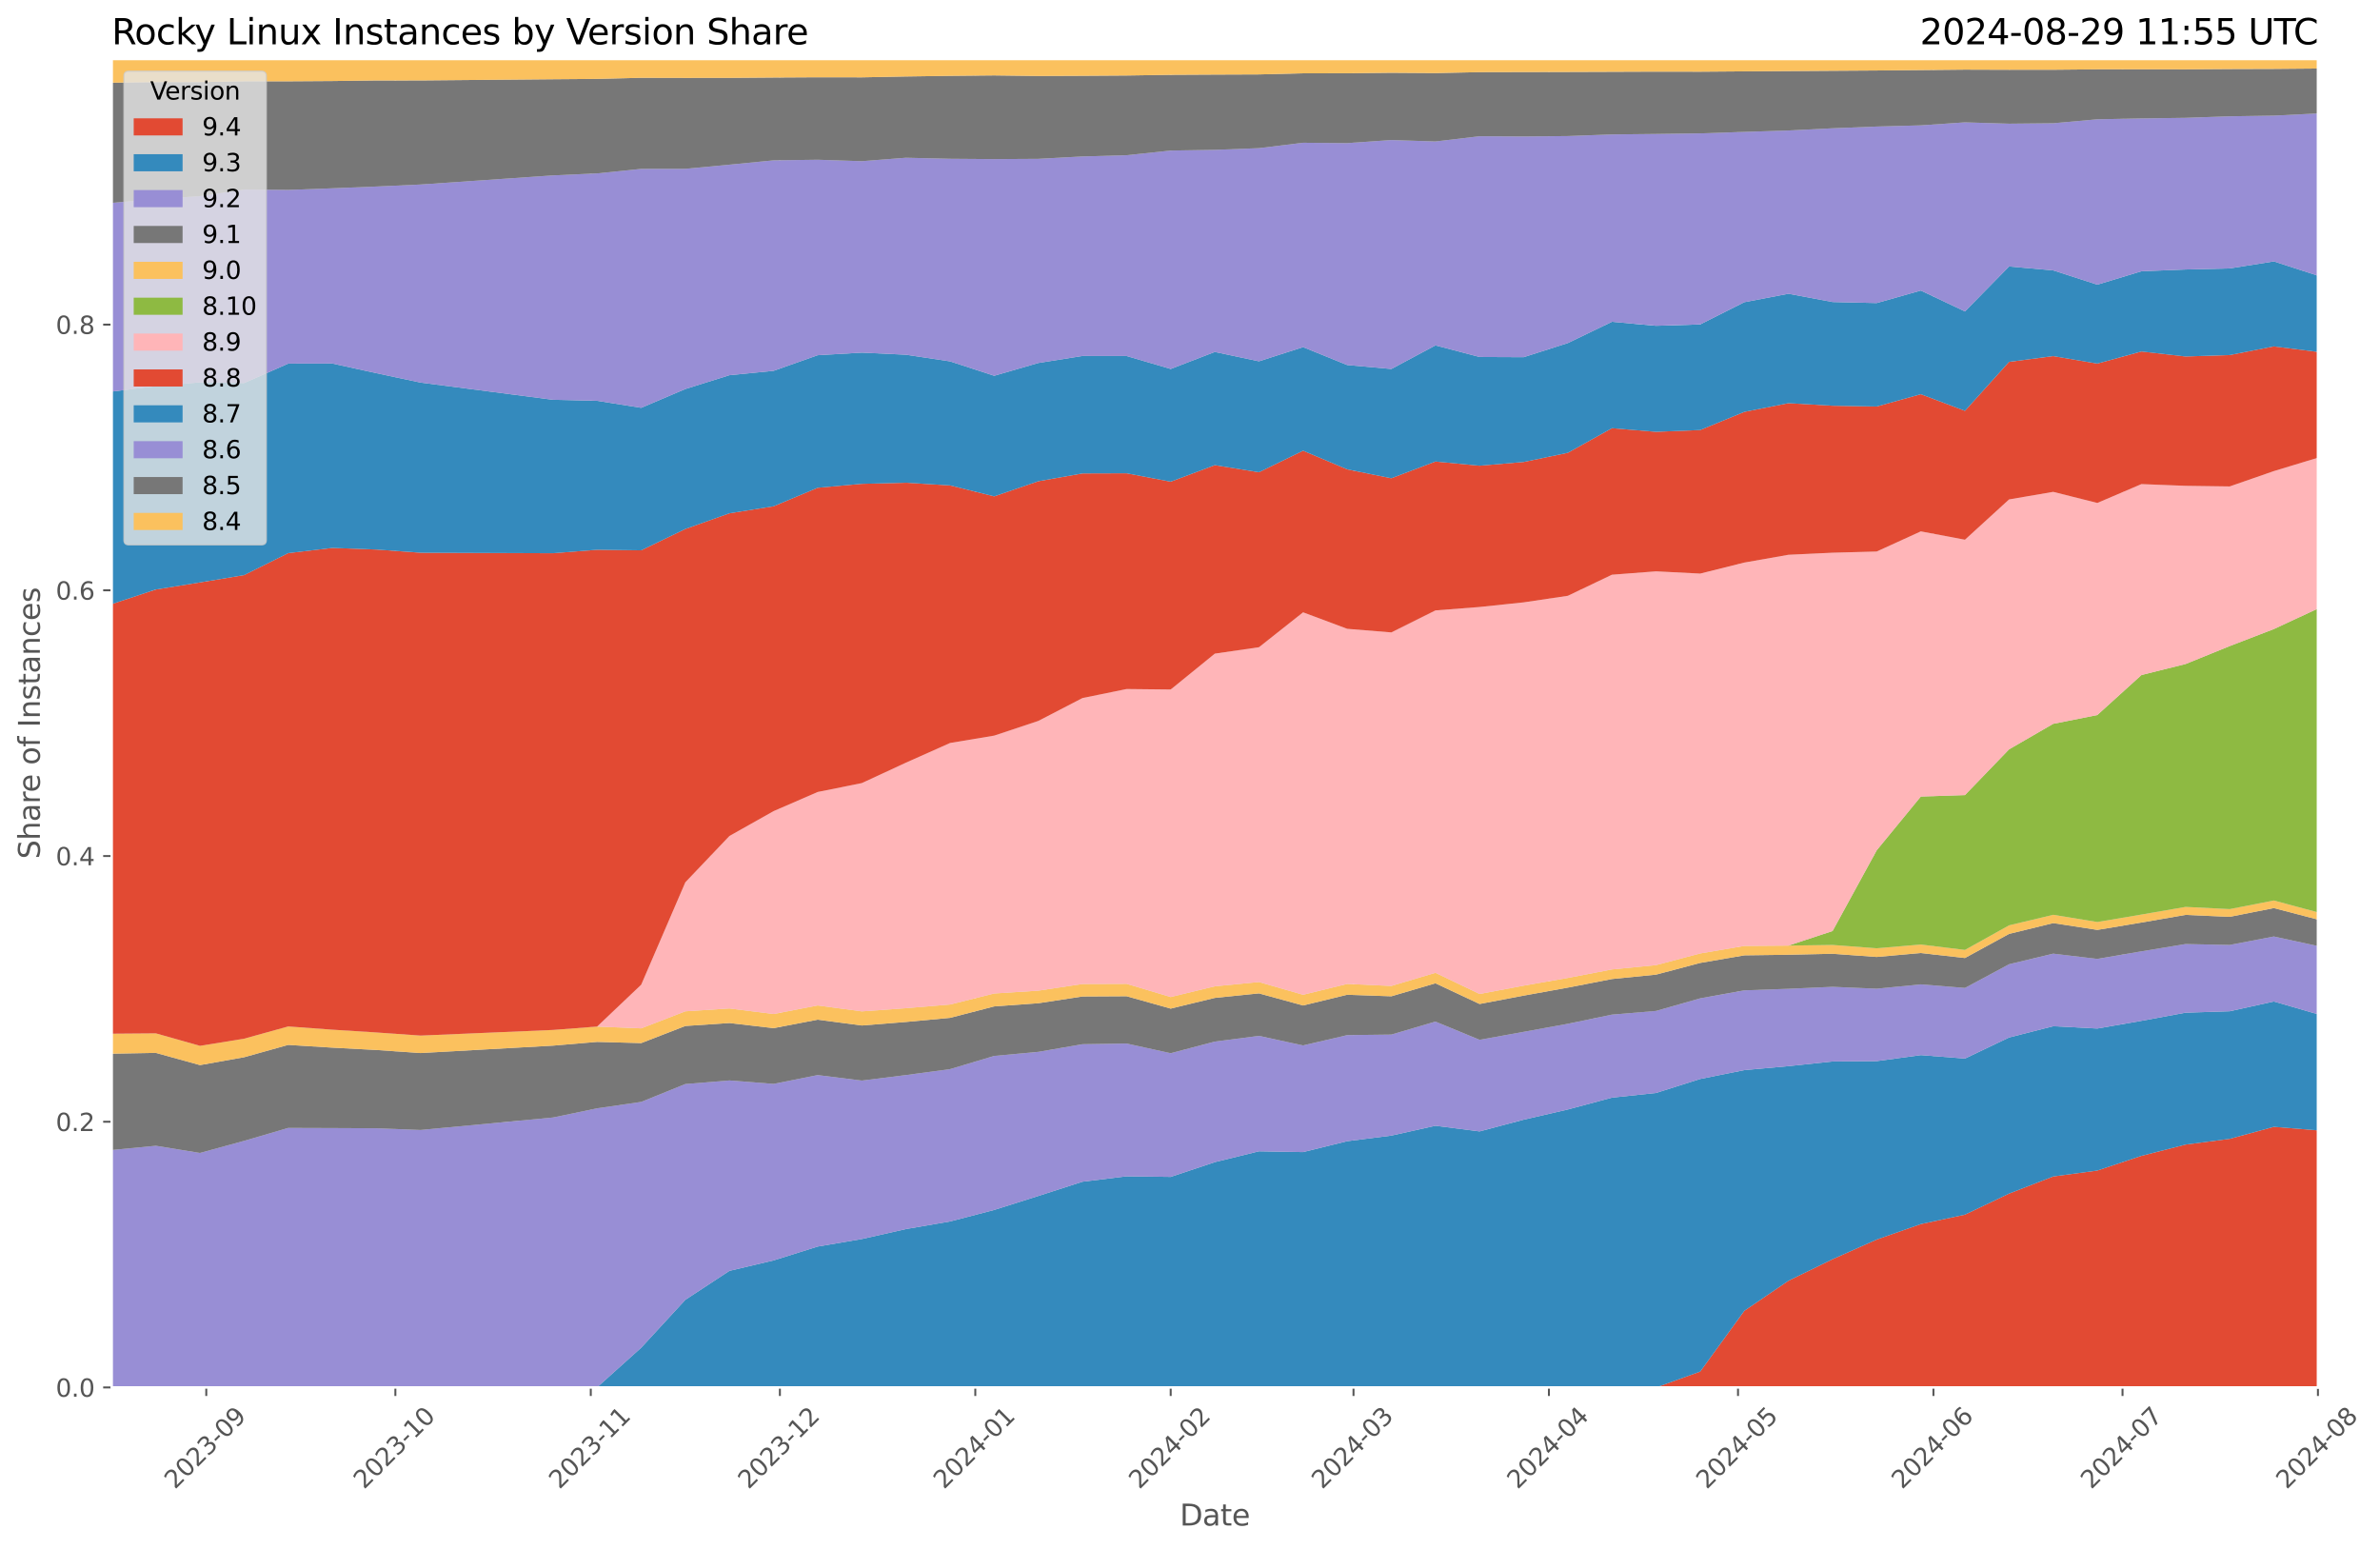 <?xml version="1.0" encoding="utf-8" standalone="no"?>
<!DOCTYPE svg PUBLIC "-//W3C//DTD SVG 1.1//EN"
  "http://www.w3.org/Graphics/SVG/1.1/DTD/svg11.dtd">
<svg xmlns:xlink="http://www.w3.org/1999/xlink" width="973.955pt" height="633.944pt" viewBox="0 0 973.955 633.944" xmlns="http://www.w3.org/2000/svg" version="1.1">
 <defs>
  <style type="text/css">*{stroke-linejoin: round; stroke-linecap: butt}</style>
 </defs>
 <g id="figure_1">
  <g id="patch_1">
   <path d="M 0 633.944 
L 973.955 633.944 
L 973.955 0 
L 0 0 
z
" style="fill: #ffffff"/>
  </g>
  <g id="axes_1">
   <g id="patch_2">
    <path d="M 45.717 567.742 
L 948.561 567.742 
L 948.561 24.142 
L 45.717 24.142 
z
" style="fill: #e5e5e5"/>
   </g>
   <g id="matplotlib.axis_1">
    <g id="xtick_1">
     <g id="line2d_1">
      <path d="M 84.41 567.742 
L 84.41 24.142 
" clip-path="url(#pb080768ade)" style="fill: none; stroke: #ffffff; stroke-width: 0.8; stroke-linecap: square"/>
     </g>
     <g id="line2d_2">
      <defs>
       <path id="m0d82f412d5" d="M 0 0 
L 0 3.5 
" style="stroke: #555555; stroke-width: 0.8"/>
      </defs>
      <g>
       <use xlink:href="#m0d82f412d5" x="84.41" y="567.742" style="fill: #555555; stroke: #555555; stroke-width: 0.8"/>
      </g>
     </g>
     <g id="text_1">
      <!-- 2023-09 -->
      <g style="fill: #555555" transform="translate(71.589 609.66)rotate(-45)scale(0.1 -0.1)">
       <defs>
        <path id="DejaVuSans-32" d="M 1228 531 
L 3431 531 
L 3431 0 
L 469 0 
L 469 531 
Q 828 903 1448 1529 
Q 2069 2156 2228 2338 
Q 2531 2678 2651 2914 
Q 2772 3150 2772 3378 
Q 2772 3750 2511 3984 
Q 2250 4219 1831 4219 
Q 1534 4219 1204 4116 
Q 875 4013 500 3803 
L 500 4441 
Q 881 4594 1212 4672 
Q 1544 4750 1819 4750 
Q 2544 4750 2975 4387 
Q 3406 4025 3406 3419 
Q 3406 3131 3298 2873 
Q 3191 2616 2906 2266 
Q 2828 2175 2409 1742 
Q 1991 1309 1228 531 
z
" transform="scale(0.016)"/>
        <path id="DejaVuSans-30" d="M 2034 4250 
Q 1547 4250 1301 3770 
Q 1056 3291 1056 2328 
Q 1056 1369 1301 889 
Q 1547 409 2034 409 
Q 2525 409 2770 889 
Q 3016 1369 3016 2328 
Q 3016 3291 2770 3770 
Q 2525 4250 2034 4250 
z
M 2034 4750 
Q 2819 4750 3233 4129 
Q 3647 3509 3647 2328 
Q 3647 1150 3233 529 
Q 2819 -91 2034 -91 
Q 1250 -91 836 529 
Q 422 1150 422 2328 
Q 422 3509 836 4129 
Q 1250 4750 2034 4750 
z
" transform="scale(0.016)"/>
        <path id="DejaVuSans-33" d="M 2597 2516 
Q 3050 2419 3304 2112 
Q 3559 1806 3559 1356 
Q 3559 666 3084 287 
Q 2609 -91 1734 -91 
Q 1441 -91 1130 -33 
Q 819 25 488 141 
L 488 750 
Q 750 597 1062 519 
Q 1375 441 1716 441 
Q 2309 441 2620 675 
Q 2931 909 2931 1356 
Q 2931 1769 2642 2001 
Q 2353 2234 1838 2234 
L 1294 2234 
L 1294 2753 
L 1863 2753 
Q 2328 2753 2575 2939 
Q 2822 3125 2822 3475 
Q 2822 3834 2567 4026 
Q 2313 4219 1838 4219 
Q 1578 4219 1281 4162 
Q 984 4106 628 3988 
L 628 4550 
Q 988 4650 1302 4700 
Q 1616 4750 1894 4750 
Q 2613 4750 3031 4423 
Q 3450 4097 3450 3541 
Q 3450 3153 3228 2886 
Q 3006 2619 2597 2516 
z
" transform="scale(0.016)"/>
        <path id="DejaVuSans-2d" d="M 313 2009 
L 1997 2009 
L 1997 1497 
L 313 1497 
L 313 2009 
z
" transform="scale(0.016)"/>
        <path id="DejaVuSans-39" d="M 703 97 
L 703 672 
Q 941 559 1184 500 
Q 1428 441 1663 441 
Q 2288 441 2617 861 
Q 2947 1281 2994 2138 
Q 2813 1869 2534 1725 
Q 2256 1581 1919 1581 
Q 1219 1581 811 2004 
Q 403 2428 403 3163 
Q 403 3881 828 4315 
Q 1253 4750 1959 4750 
Q 2769 4750 3195 4129 
Q 3622 3509 3622 2328 
Q 3622 1225 3098 567 
Q 2575 -91 1691 -91 
Q 1453 -91 1209 -44 
Q 966 3 703 97 
z
M 1959 2075 
Q 2384 2075 2632 2365 
Q 2881 2656 2881 3163 
Q 2881 3666 2632 3958 
Q 2384 4250 1959 4250 
Q 1534 4250 1286 3958 
Q 1038 3666 1038 3163 
Q 1038 2656 1286 2365 
Q 1534 2075 1959 2075 
z
" transform="scale(0.016)"/>
       </defs>
       <use xlink:href="#DejaVuSans-32"/>
       <use xlink:href="#DejaVuSans-30" x="63.623"/>
       <use xlink:href="#DejaVuSans-32" x="127.246"/>
       <use xlink:href="#DejaVuSans-33" x="190.869"/>
       <use xlink:href="#DejaVuSans-2d" x="254.492"/>
       <use xlink:href="#DejaVuSans-30" x="290.576"/>
       <use xlink:href="#DejaVuSans-39" x="354.199"/>
      </g>
     </g>
    </g>
    <g id="xtick_2">
     <g id="line2d_3">
      <path d="M 161.797 567.742 
L 161.797 24.142 
" clip-path="url(#pb080768ade)" style="fill: none; stroke: #ffffff; stroke-width: 0.8; stroke-linecap: square"/>
     </g>
     <g id="line2d_4">
      <g>
       <use xlink:href="#m0d82f412d5" x="161.797" y="567.742" style="fill: #555555; stroke: #555555; stroke-width: 0.8"/>
      </g>
     </g>
     <g id="text_2">
      <!-- 2023-10 -->
      <g style="fill: #555555" transform="translate(148.976 609.66)rotate(-45)scale(0.1 -0.1)">
       <defs>
        <path id="DejaVuSans-31" d="M 794 531 
L 1825 531 
L 1825 4091 
L 703 3866 
L 703 4441 
L 1819 4666 
L 2450 4666 
L 2450 531 
L 3481 531 
L 3481 0 
L 794 0 
L 794 531 
z
" transform="scale(0.016)"/>
       </defs>
       <use xlink:href="#DejaVuSans-32"/>
       <use xlink:href="#DejaVuSans-30" x="63.623"/>
       <use xlink:href="#DejaVuSans-32" x="127.246"/>
       <use xlink:href="#DejaVuSans-33" x="190.869"/>
       <use xlink:href="#DejaVuSans-2d" x="254.492"/>
       <use xlink:href="#DejaVuSans-31" x="290.576"/>
       <use xlink:href="#DejaVuSans-30" x="354.199"/>
      </g>
     </g>
    </g>
    <g id="xtick_3">
     <g id="line2d_5">
      <path d="M 241.763 567.742 
L 241.763 24.142 
" clip-path="url(#pb080768ade)" style="fill: none; stroke: #ffffff; stroke-width: 0.8; stroke-linecap: square"/>
     </g>
     <g id="line2d_6">
      <g>
       <use xlink:href="#m0d82f412d5" x="241.763" y="567.742" style="fill: #555555; stroke: #555555; stroke-width: 0.8"/>
      </g>
     </g>
     <g id="text_3">
      <!-- 2023-11 -->
      <g style="fill: #555555" transform="translate(228.942 609.66)rotate(-45)scale(0.1 -0.1)">
       <use xlink:href="#DejaVuSans-32"/>
       <use xlink:href="#DejaVuSans-30" x="63.623"/>
       <use xlink:href="#DejaVuSans-32" x="127.246"/>
       <use xlink:href="#DejaVuSans-33" x="190.869"/>
       <use xlink:href="#DejaVuSans-2d" x="254.492"/>
       <use xlink:href="#DejaVuSans-31" x="290.576"/>
       <use xlink:href="#DejaVuSans-31" x="354.199"/>
      </g>
     </g>
    </g>
    <g id="xtick_4">
     <g id="line2d_7">
      <path d="M 319.15 567.742 
L 319.15 24.142 
" clip-path="url(#pb080768ade)" style="fill: none; stroke: #ffffff; stroke-width: 0.8; stroke-linecap: square"/>
     </g>
     <g id="line2d_8">
      <g>
       <use xlink:href="#m0d82f412d5" x="319.15" y="567.742" style="fill: #555555; stroke: #555555; stroke-width: 0.8"/>
      </g>
     </g>
     <g id="text_4">
      <!-- 2023-12 -->
      <g style="fill: #555555" transform="translate(306.328 609.66)rotate(-45)scale(0.1 -0.1)">
       <use xlink:href="#DejaVuSans-32"/>
       <use xlink:href="#DejaVuSans-30" x="63.623"/>
       <use xlink:href="#DejaVuSans-32" x="127.246"/>
       <use xlink:href="#DejaVuSans-33" x="190.869"/>
       <use xlink:href="#DejaVuSans-2d" x="254.492"/>
       <use xlink:href="#DejaVuSans-31" x="290.576"/>
       <use xlink:href="#DejaVuSans-32" x="354.199"/>
      </g>
     </g>
    </g>
    <g id="xtick_5">
     <g id="line2d_9">
      <path d="M 399.116 567.742 
L 399.116 24.142 
" clip-path="url(#pb080768ade)" style="fill: none; stroke: #ffffff; stroke-width: 0.8; stroke-linecap: square"/>
     </g>
     <g id="line2d_10">
      <g>
       <use xlink:href="#m0d82f412d5" x="399.116" y="567.742" style="fill: #555555; stroke: #555555; stroke-width: 0.8"/>
      </g>
     </g>
     <g id="text_5">
      <!-- 2024-01 -->
      <g style="fill: #555555" transform="translate(386.295 609.66)rotate(-45)scale(0.1 -0.1)">
       <defs>
        <path id="DejaVuSans-34" d="M 2419 4116 
L 825 1625 
L 2419 1625 
L 2419 4116 
z
M 2253 4666 
L 3047 4666 
L 3047 1625 
L 3713 1625 
L 3713 1100 
L 3047 1100 
L 3047 0 
L 2419 0 
L 2419 1100 
L 313 1100 
L 313 1709 
L 2253 4666 
z
" transform="scale(0.016)"/>
       </defs>
       <use xlink:href="#DejaVuSans-32"/>
       <use xlink:href="#DejaVuSans-30" x="63.623"/>
       <use xlink:href="#DejaVuSans-32" x="127.246"/>
       <use xlink:href="#DejaVuSans-34" x="190.869"/>
       <use xlink:href="#DejaVuSans-2d" x="254.492"/>
       <use xlink:href="#DejaVuSans-30" x="290.576"/>
       <use xlink:href="#DejaVuSans-31" x="354.199"/>
      </g>
     </g>
    </g>
    <g id="xtick_6">
     <g id="line2d_11">
      <path d="M 479.082 567.742 
L 479.082 24.142 
" clip-path="url(#pb080768ade)" style="fill: none; stroke: #ffffff; stroke-width: 0.8; stroke-linecap: square"/>
     </g>
     <g id="line2d_12">
      <g>
       <use xlink:href="#m0d82f412d5" x="479.082" y="567.742" style="fill: #555555; stroke: #555555; stroke-width: 0.8"/>
      </g>
     </g>
     <g id="text_6">
      <!-- 2024-02 -->
      <g style="fill: #555555" transform="translate(466.261 609.66)rotate(-45)scale(0.1 -0.1)">
       <use xlink:href="#DejaVuSans-32"/>
       <use xlink:href="#DejaVuSans-30" x="63.623"/>
       <use xlink:href="#DejaVuSans-32" x="127.246"/>
       <use xlink:href="#DejaVuSans-34" x="190.869"/>
       <use xlink:href="#DejaVuSans-2d" x="254.492"/>
       <use xlink:href="#DejaVuSans-30" x="290.576"/>
       <use xlink:href="#DejaVuSans-32" x="354.199"/>
      </g>
     </g>
    </g>
    <g id="xtick_7">
     <g id="line2d_13">
      <path d="M 553.889 567.742 
L 553.889 24.142 
" clip-path="url(#pb080768ade)" style="fill: none; stroke: #ffffff; stroke-width: 0.8; stroke-linecap: square"/>
     </g>
     <g id="line2d_14">
      <g>
       <use xlink:href="#m0d82f412d5" x="553.889" y="567.742" style="fill: #555555; stroke: #555555; stroke-width: 0.8"/>
      </g>
     </g>
     <g id="text_7">
      <!-- 2024-03 -->
      <g style="fill: #555555" transform="translate(541.068 609.66)rotate(-45)scale(0.1 -0.1)">
       <use xlink:href="#DejaVuSans-32"/>
       <use xlink:href="#DejaVuSans-30" x="63.623"/>
       <use xlink:href="#DejaVuSans-32" x="127.246"/>
       <use xlink:href="#DejaVuSans-34" x="190.869"/>
       <use xlink:href="#DejaVuSans-2d" x="254.492"/>
       <use xlink:href="#DejaVuSans-30" x="290.576"/>
       <use xlink:href="#DejaVuSans-33" x="354.199"/>
      </g>
     </g>
    </g>
    <g id="xtick_8">
     <g id="line2d_15">
      <path d="M 633.855 567.742 
L 633.855 24.142 
" clip-path="url(#pb080768ade)" style="fill: none; stroke: #ffffff; stroke-width: 0.8; stroke-linecap: square"/>
     </g>
     <g id="line2d_16">
      <g>
       <use xlink:href="#m0d82f412d5" x="633.855" y="567.742" style="fill: #555555; stroke: #555555; stroke-width: 0.8"/>
      </g>
     </g>
     <g id="text_8">
      <!-- 2024-04 -->
      <g style="fill: #555555" transform="translate(621.034 609.66)rotate(-45)scale(0.1 -0.1)">
       <use xlink:href="#DejaVuSans-32"/>
       <use xlink:href="#DejaVuSans-30" x="63.623"/>
       <use xlink:href="#DejaVuSans-32" x="127.246"/>
       <use xlink:href="#DejaVuSans-34" x="190.869"/>
       <use xlink:href="#DejaVuSans-2d" x="254.492"/>
       <use xlink:href="#DejaVuSans-30" x="290.576"/>
       <use xlink:href="#DejaVuSans-34" x="354.199"/>
      </g>
     </g>
    </g>
    <g id="xtick_9">
     <g id="line2d_17">
      <path d="M 711.242 567.742 
L 711.242 24.142 
" clip-path="url(#pb080768ade)" style="fill: none; stroke: #ffffff; stroke-width: 0.8; stroke-linecap: square"/>
     </g>
     <g id="line2d_18">
      <g>
       <use xlink:href="#m0d82f412d5" x="711.242" y="567.742" style="fill: #555555; stroke: #555555; stroke-width: 0.8"/>
      </g>
     </g>
     <g id="text_9">
      <!-- 2024-05 -->
      <g style="fill: #555555" transform="translate(698.421 609.66)rotate(-45)scale(0.1 -0.1)">
       <defs>
        <path id="DejaVuSans-35" d="M 691 4666 
L 3169 4666 
L 3169 4134 
L 1269 4134 
L 1269 2991 
Q 1406 3038 1543 3061 
Q 1681 3084 1819 3084 
Q 2600 3084 3056 2656 
Q 3513 2228 3513 1497 
Q 3513 744 3044 326 
Q 2575 -91 1722 -91 
Q 1428 -91 1123 -41 
Q 819 9 494 109 
L 494 744 
Q 775 591 1075 516 
Q 1375 441 1709 441 
Q 2250 441 2565 725 
Q 2881 1009 2881 1497 
Q 2881 1984 2565 2268 
Q 2250 2553 1709 2553 
Q 1456 2553 1204 2497 
Q 953 2441 691 2322 
L 691 4666 
z
" transform="scale(0.016)"/>
       </defs>
       <use xlink:href="#DejaVuSans-32"/>
       <use xlink:href="#DejaVuSans-30" x="63.623"/>
       <use xlink:href="#DejaVuSans-32" x="127.246"/>
       <use xlink:href="#DejaVuSans-34" x="190.869"/>
       <use xlink:href="#DejaVuSans-2d" x="254.492"/>
       <use xlink:href="#DejaVuSans-30" x="290.576"/>
       <use xlink:href="#DejaVuSans-35" x="354.199"/>
      </g>
     </g>
    </g>
    <g id="xtick_10">
     <g id="line2d_19">
      <path d="M 791.208 567.742 
L 791.208 24.142 
" clip-path="url(#pb080768ade)" style="fill: none; stroke: #ffffff; stroke-width: 0.8; stroke-linecap: square"/>
     </g>
     <g id="line2d_20">
      <g>
       <use xlink:href="#m0d82f412d5" x="791.208" y="567.742" style="fill: #555555; stroke: #555555; stroke-width: 0.8"/>
      </g>
     </g>
     <g id="text_10">
      <!-- 2024-06 -->
      <g style="fill: #555555" transform="translate(778.387 609.66)rotate(-45)scale(0.1 -0.1)">
       <defs>
        <path id="DejaVuSans-36" d="M 2113 2584 
Q 1688 2584 1439 2293 
Q 1191 2003 1191 1497 
Q 1191 994 1439 701 
Q 1688 409 2113 409 
Q 2538 409 2786 701 
Q 3034 994 3034 1497 
Q 3034 2003 2786 2293 
Q 2538 2584 2113 2584 
z
M 3366 4563 
L 3366 3988 
Q 3128 4100 2886 4159 
Q 2644 4219 2406 4219 
Q 1781 4219 1451 3797 
Q 1122 3375 1075 2522 
Q 1259 2794 1537 2939 
Q 1816 3084 2150 3084 
Q 2853 3084 3261 2657 
Q 3669 2231 3669 1497 
Q 3669 778 3244 343 
Q 2819 -91 2113 -91 
Q 1303 -91 875 529 
Q 447 1150 447 2328 
Q 447 3434 972 4092 
Q 1497 4750 2381 4750 
Q 2619 4750 2861 4703 
Q 3103 4656 3366 4563 
z
" transform="scale(0.016)"/>
       </defs>
       <use xlink:href="#DejaVuSans-32"/>
       <use xlink:href="#DejaVuSans-30" x="63.623"/>
       <use xlink:href="#DejaVuSans-32" x="127.246"/>
       <use xlink:href="#DejaVuSans-34" x="190.869"/>
       <use xlink:href="#DejaVuSans-2d" x="254.492"/>
       <use xlink:href="#DejaVuSans-30" x="290.576"/>
       <use xlink:href="#DejaVuSans-36" x="354.199"/>
      </g>
     </g>
    </g>
    <g id="xtick_11">
     <g id="line2d_21">
      <path d="M 868.595 567.742 
L 868.595 24.142 
" clip-path="url(#pb080768ade)" style="fill: none; stroke: #ffffff; stroke-width: 0.8; stroke-linecap: square"/>
     </g>
     <g id="line2d_22">
      <g>
       <use xlink:href="#m0d82f412d5" x="868.595" y="567.742" style="fill: #555555; stroke: #555555; stroke-width: 0.8"/>
      </g>
     </g>
     <g id="text_11">
      <!-- 2024-07 -->
      <g style="fill: #555555" transform="translate(855.773 609.66)rotate(-45)scale(0.1 -0.1)">
       <defs>
        <path id="DejaVuSans-37" d="M 525 4666 
L 3525 4666 
L 3525 4397 
L 1831 0 
L 1172 0 
L 2766 4134 
L 525 4134 
L 525 4666 
z
" transform="scale(0.016)"/>
       </defs>
       <use xlink:href="#DejaVuSans-32"/>
       <use xlink:href="#DejaVuSans-30" x="63.623"/>
       <use xlink:href="#DejaVuSans-32" x="127.246"/>
       <use xlink:href="#DejaVuSans-34" x="190.869"/>
       <use xlink:href="#DejaVuSans-2d" x="254.492"/>
       <use xlink:href="#DejaVuSans-30" x="290.576"/>
       <use xlink:href="#DejaVuSans-37" x="354.199"/>
      </g>
     </g>
    </g>
    <g id="xtick_12">
     <g id="line2d_23">
      <path d="M 948.561 567.742 
L 948.561 24.142 
" clip-path="url(#pb080768ade)" style="fill: none; stroke: #ffffff; stroke-width: 0.8; stroke-linecap: square"/>
     </g>
     <g id="line2d_24">
      <g>
       <use xlink:href="#m0d82f412d5" x="948.561" y="567.742" style="fill: #555555; stroke: #555555; stroke-width: 0.8"/>
      </g>
     </g>
     <g id="text_12">
      <!-- 2024-08 -->
      <g style="fill: #555555" transform="translate(935.74 609.66)rotate(-45)scale(0.1 -0.1)">
       <defs>
        <path id="DejaVuSans-38" d="M 2034 2216 
Q 1584 2216 1326 1975 
Q 1069 1734 1069 1313 
Q 1069 891 1326 650 
Q 1584 409 2034 409 
Q 2484 409 2743 651 
Q 3003 894 3003 1313 
Q 3003 1734 2745 1975 
Q 2488 2216 2034 2216 
z
M 1403 2484 
Q 997 2584 770 2862 
Q 544 3141 544 3541 
Q 544 4100 942 4425 
Q 1341 4750 2034 4750 
Q 2731 4750 3128 4425 
Q 3525 4100 3525 3541 
Q 3525 3141 3298 2862 
Q 3072 2584 2669 2484 
Q 3125 2378 3379 2068 
Q 3634 1759 3634 1313 
Q 3634 634 3220 271 
Q 2806 -91 2034 -91 
Q 1263 -91 848 271 
Q 434 634 434 1313 
Q 434 1759 690 2068 
Q 947 2378 1403 2484 
z
M 1172 3481 
Q 1172 3119 1398 2916 
Q 1625 2713 2034 2713 
Q 2441 2713 2670 2916 
Q 2900 3119 2900 3481 
Q 2900 3844 2670 4047 
Q 2441 4250 2034 4250 
Q 1625 4250 1398 4047 
Q 1172 3844 1172 3481 
z
" transform="scale(0.016)"/>
       </defs>
       <use xlink:href="#DejaVuSans-32"/>
       <use xlink:href="#DejaVuSans-30" x="63.623"/>
       <use xlink:href="#DejaVuSans-32" x="127.246"/>
       <use xlink:href="#DejaVuSans-34" x="190.869"/>
       <use xlink:href="#DejaVuSans-2d" x="254.492"/>
       <use xlink:href="#DejaVuSans-30" x="290.576"/>
       <use xlink:href="#DejaVuSans-38" x="354.199"/>
      </g>
     </g>
    </g>
    <g id="text_13">
     <!-- Date -->
     <g style="fill: #555555" transform="translate(482.798 624.248)scale(0.12 -0.12)">
      <defs>
       <path id="DejaVuSans-44" d="M 1259 4147 
L 1259 519 
L 2022 519 
Q 2988 519 3436 956 
Q 3884 1394 3884 2338 
Q 3884 3275 3436 3711 
Q 2988 4147 2022 4147 
L 1259 4147 
z
M 628 4666 
L 1925 4666 
Q 3281 4666 3915 4102 
Q 4550 3538 4550 2338 
Q 4550 1131 3912 565 
Q 3275 0 1925 0 
L 628 0 
L 628 4666 
z
" transform="scale(0.016)"/>
       <path id="DejaVuSans-61" d="M 2194 1759 
Q 1497 1759 1228 1600 
Q 959 1441 959 1056 
Q 959 750 1161 570 
Q 1363 391 1709 391 
Q 2188 391 2477 730 
Q 2766 1069 2766 1631 
L 2766 1759 
L 2194 1759 
z
M 3341 1997 
L 3341 0 
L 2766 0 
L 2766 531 
Q 2569 213 2275 61 
Q 1981 -91 1556 -91 
Q 1019 -91 701 211 
Q 384 513 384 1019 
Q 384 1609 779 1909 
Q 1175 2209 1959 2209 
L 2766 2209 
L 2766 2266 
Q 2766 2663 2505 2880 
Q 2244 3097 1772 3097 
Q 1472 3097 1187 3025 
Q 903 2953 641 2809 
L 641 3341 
Q 956 3463 1253 3523 
Q 1550 3584 1831 3584 
Q 2591 3584 2966 3190 
Q 3341 2797 3341 1997 
z
" transform="scale(0.016)"/>
       <path id="DejaVuSans-74" d="M 1172 4494 
L 1172 3500 
L 2356 3500 
L 2356 3053 
L 1172 3053 
L 1172 1153 
Q 1172 725 1289 603 
Q 1406 481 1766 481 
L 2356 481 
L 2356 0 
L 1766 0 
Q 1100 0 847 248 
Q 594 497 594 1153 
L 594 3053 
L 172 3053 
L 172 3500 
L 594 3500 
L 594 4494 
L 1172 4494 
z
" transform="scale(0.016)"/>
       <path id="DejaVuSans-65" d="M 3597 1894 
L 3597 1613 
L 953 1613 
Q 991 1019 1311 708 
Q 1631 397 2203 397 
Q 2534 397 2845 478 
Q 3156 559 3463 722 
L 3463 178 
Q 3153 47 2828 -22 
Q 2503 -91 2169 -91 
Q 1331 -91 842 396 
Q 353 884 353 1716 
Q 353 2575 817 3079 
Q 1281 3584 2069 3584 
Q 2775 3584 3186 3129 
Q 3597 2675 3597 1894 
z
M 3022 2063 
Q 3016 2534 2758 2815 
Q 2500 3097 2075 3097 
Q 1594 3097 1305 2825 
Q 1016 2553 972 2059 
L 3022 2063 
z
" transform="scale(0.016)"/>
      </defs>
      <use xlink:href="#DejaVuSans-44"/>
      <use xlink:href="#DejaVuSans-61" x="77.002"/>
      <use xlink:href="#DejaVuSans-74" x="138.281"/>
      <use xlink:href="#DejaVuSans-65" x="177.49"/>
     </g>
    </g>
   </g>
   <g id="matplotlib.axis_2">
    <g id="ytick_1">
     <g id="line2d_25">
      <path d="M 45.717 567.742 
L 948.561 567.742 
" clip-path="url(#pb080768ade)" style="fill: none; stroke: #ffffff; stroke-width: 0.8; stroke-linecap: square"/>
     </g>
     <g id="line2d_26">
      <defs>
       <path id="m2a70006ef7" d="M 0 0 
L -3.5 0 
" style="stroke: #555555; stroke-width: 0.8"/>
      </defs>
      <g>
       <use xlink:href="#m2a70006ef7" x="45.717" y="567.742" style="fill: #555555; stroke: #555555; stroke-width: 0.8"/>
      </g>
     </g>
     <g id="text_14">
      <!-- 0.0 -->
      <g style="fill: #555555" transform="translate(22.814 571.541)scale(0.1 -0.1)">
       <defs>
        <path id="DejaVuSans-2e" d="M 684 794 
L 1344 794 
L 1344 0 
L 684 0 
L 684 794 
z
" transform="scale(0.016)"/>
       </defs>
       <use xlink:href="#DejaVuSans-30"/>
       <use xlink:href="#DejaVuSans-2e" x="63.623"/>
       <use xlink:href="#DejaVuSans-30" x="95.41"/>
      </g>
     </g>
    </g>
    <g id="ytick_2">
     <g id="line2d_27">
      <path d="M 45.717 459.014 
L 948.561 459.014 
" clip-path="url(#pb080768ade)" style="fill: none; stroke: #ffffff; stroke-width: 0.8; stroke-linecap: square"/>
     </g>
     <g id="line2d_28">
      <g>
       <use xlink:href="#m2a70006ef7" x="45.717" y="459.014" style="fill: #555555; stroke: #555555; stroke-width: 0.8"/>
      </g>
     </g>
     <g id="text_15">
      <!-- 0.2 -->
      <g style="fill: #555555" transform="translate(22.814 462.813)scale(0.1 -0.1)">
       <use xlink:href="#DejaVuSans-30"/>
       <use xlink:href="#DejaVuSans-2e" x="63.623"/>
       <use xlink:href="#DejaVuSans-32" x="95.41"/>
      </g>
     </g>
    </g>
    <g id="ytick_3">
     <g id="line2d_29">
      <path d="M 45.717 350.287 
L 948.561 350.287 
" clip-path="url(#pb080768ade)" style="fill: none; stroke: #ffffff; stroke-width: 0.8; stroke-linecap: square"/>
     </g>
     <g id="line2d_30">
      <g>
       <use xlink:href="#m2a70006ef7" x="45.717" y="350.287" style="fill: #555555; stroke: #555555; stroke-width: 0.8"/>
      </g>
     </g>
     <g id="text_16">
      <!-- 0.4 -->
      <g style="fill: #555555" transform="translate(22.814 354.086)scale(0.1 -0.1)">
       <use xlink:href="#DejaVuSans-30"/>
       <use xlink:href="#DejaVuSans-2e" x="63.623"/>
       <use xlink:href="#DejaVuSans-34" x="95.41"/>
      </g>
     </g>
    </g>
    <g id="ytick_4">
     <g id="line2d_31">
      <path d="M 45.717 241.559 
L 948.561 241.559 
" clip-path="url(#pb080768ade)" style="fill: none; stroke: #ffffff; stroke-width: 0.8; stroke-linecap: square"/>
     </g>
     <g id="line2d_32">
      <g>
       <use xlink:href="#m2a70006ef7" x="45.717" y="241.559" style="fill: #555555; stroke: #555555; stroke-width: 0.8"/>
      </g>
     </g>
     <g id="text_17">
      <!-- 0.6 -->
      <g style="fill: #555555" transform="translate(22.814 245.358)scale(0.1 -0.1)">
       <use xlink:href="#DejaVuSans-30"/>
       <use xlink:href="#DejaVuSans-2e" x="63.623"/>
       <use xlink:href="#DejaVuSans-36" x="95.41"/>
      </g>
     </g>
    </g>
    <g id="ytick_5">
     <g id="line2d_33">
      <path d="M 45.717 132.831 
L 948.561 132.831 
" clip-path="url(#pb080768ade)" style="fill: none; stroke: #ffffff; stroke-width: 0.8; stroke-linecap: square"/>
     </g>
     <g id="line2d_34">
      <g>
       <use xlink:href="#m2a70006ef7" x="45.717" y="132.831" style="fill: #555555; stroke: #555555; stroke-width: 0.8"/>
      </g>
     </g>
     <g id="text_18">
      <!-- 0.8 -->
      <g style="fill: #555555" transform="translate(22.814 136.631)scale(0.1 -0.1)">
       <use xlink:href="#DejaVuSans-30"/>
       <use xlink:href="#DejaVuSans-2e" x="63.623"/>
       <use xlink:href="#DejaVuSans-38" x="95.41"/>
      </g>
     </g>
    </g>
    <g id="text_19">
     <!-- Share of Instances -->
     <g style="fill: #555555" transform="translate(16.318 351.497)rotate(-90)scale(0.12 -0.12)">
      <defs>
       <path id="DejaVuSans-53" d="M 3425 4513 
L 3425 3897 
Q 3066 4069 2747 4153 
Q 2428 4238 2131 4238 
Q 1616 4238 1336 4038 
Q 1056 3838 1056 3469 
Q 1056 3159 1242 3001 
Q 1428 2844 1947 2747 
L 2328 2669 
Q 3034 2534 3370 2195 
Q 3706 1856 3706 1288 
Q 3706 609 3251 259 
Q 2797 -91 1919 -91 
Q 1588 -91 1214 -16 
Q 841 59 441 206 
L 441 856 
Q 825 641 1194 531 
Q 1563 422 1919 422 
Q 2459 422 2753 634 
Q 3047 847 3047 1241 
Q 3047 1584 2836 1778 
Q 2625 1972 2144 2069 
L 1759 2144 
Q 1053 2284 737 2584 
Q 422 2884 422 3419 
Q 422 4038 858 4394 
Q 1294 4750 2059 4750 
Q 2388 4750 2728 4690 
Q 3069 4631 3425 4513 
z
" transform="scale(0.016)"/>
       <path id="DejaVuSans-68" d="M 3513 2113 
L 3513 0 
L 2938 0 
L 2938 2094 
Q 2938 2591 2744 2837 
Q 2550 3084 2163 3084 
Q 1697 3084 1428 2787 
Q 1159 2491 1159 1978 
L 1159 0 
L 581 0 
L 581 4863 
L 1159 4863 
L 1159 2956 
Q 1366 3272 1645 3428 
Q 1925 3584 2291 3584 
Q 2894 3584 3203 3211 
Q 3513 2838 3513 2113 
z
" transform="scale(0.016)"/>
       <path id="DejaVuSans-72" d="M 2631 2963 
Q 2534 3019 2420 3045 
Q 2306 3072 2169 3072 
Q 1681 3072 1420 2755 
Q 1159 2438 1159 1844 
L 1159 0 
L 581 0 
L 581 3500 
L 1159 3500 
L 1159 2956 
Q 1341 3275 1631 3429 
Q 1922 3584 2338 3584 
Q 2397 3584 2469 3576 
Q 2541 3569 2628 3553 
L 2631 2963 
z
" transform="scale(0.016)"/>
       <path id="DejaVuSans-20" transform="scale(0.016)"/>
       <path id="DejaVuSans-6f" d="M 1959 3097 
Q 1497 3097 1228 2736 
Q 959 2375 959 1747 
Q 959 1119 1226 758 
Q 1494 397 1959 397 
Q 2419 397 2687 759 
Q 2956 1122 2956 1747 
Q 2956 2369 2687 2733 
Q 2419 3097 1959 3097 
z
M 1959 3584 
Q 2709 3584 3137 3096 
Q 3566 2609 3566 1747 
Q 3566 888 3137 398 
Q 2709 -91 1959 -91 
Q 1206 -91 779 398 
Q 353 888 353 1747 
Q 353 2609 779 3096 
Q 1206 3584 1959 3584 
z
" transform="scale(0.016)"/>
       <path id="DejaVuSans-66" d="M 2375 4863 
L 2375 4384 
L 1825 4384 
Q 1516 4384 1395 4259 
Q 1275 4134 1275 3809 
L 1275 3500 
L 2222 3500 
L 2222 3053 
L 1275 3053 
L 1275 0 
L 697 0 
L 697 3053 
L 147 3053 
L 147 3500 
L 697 3500 
L 697 3744 
Q 697 4328 969 4595 
Q 1241 4863 1831 4863 
L 2375 4863 
z
" transform="scale(0.016)"/>
       <path id="DejaVuSans-49" d="M 628 4666 
L 1259 4666 
L 1259 0 
L 628 0 
L 628 4666 
z
" transform="scale(0.016)"/>
       <path id="DejaVuSans-6e" d="M 3513 2113 
L 3513 0 
L 2938 0 
L 2938 2094 
Q 2938 2591 2744 2837 
Q 2550 3084 2163 3084 
Q 1697 3084 1428 2787 
Q 1159 2491 1159 1978 
L 1159 0 
L 581 0 
L 581 3500 
L 1159 3500 
L 1159 2956 
Q 1366 3272 1645 3428 
Q 1925 3584 2291 3584 
Q 2894 3584 3203 3211 
Q 3513 2838 3513 2113 
z
" transform="scale(0.016)"/>
       <path id="DejaVuSans-73" d="M 2834 3397 
L 2834 2853 
Q 2591 2978 2328 3040 
Q 2066 3103 1784 3103 
Q 1356 3103 1142 2972 
Q 928 2841 928 2578 
Q 928 2378 1081 2264 
Q 1234 2150 1697 2047 
L 1894 2003 
Q 2506 1872 2764 1633 
Q 3022 1394 3022 966 
Q 3022 478 2636 193 
Q 2250 -91 1575 -91 
Q 1294 -91 989 -36 
Q 684 19 347 128 
L 347 722 
Q 666 556 975 473 
Q 1284 391 1588 391 
Q 1994 391 2212 530 
Q 2431 669 2431 922 
Q 2431 1156 2273 1281 
Q 2116 1406 1581 1522 
L 1381 1569 
Q 847 1681 609 1914 
Q 372 2147 372 2553 
Q 372 3047 722 3315 
Q 1072 3584 1716 3584 
Q 2034 3584 2315 3537 
Q 2597 3491 2834 3397 
z
" transform="scale(0.016)"/>
       <path id="DejaVuSans-63" d="M 3122 3366 
L 3122 2828 
Q 2878 2963 2633 3030 
Q 2388 3097 2138 3097 
Q 1578 3097 1268 2742 
Q 959 2388 959 1747 
Q 959 1106 1268 751 
Q 1578 397 2138 397 
Q 2388 397 2633 464 
Q 2878 531 3122 666 
L 3122 134 
Q 2881 22 2623 -34 
Q 2366 -91 2075 -91 
Q 1284 -91 818 406 
Q 353 903 353 1747 
Q 353 2603 823 3093 
Q 1294 3584 2113 3584 
Q 2378 3584 2631 3529 
Q 2884 3475 3122 3366 
z
" transform="scale(0.016)"/>
      </defs>
      <use xlink:href="#DejaVuSans-53"/>
      <use xlink:href="#DejaVuSans-68" x="63.477"/>
      <use xlink:href="#DejaVuSans-61" x="126.855"/>
      <use xlink:href="#DejaVuSans-72" x="188.135"/>
      <use xlink:href="#DejaVuSans-65" x="226.998"/>
      <use xlink:href="#DejaVuSans-20" x="288.521"/>
      <use xlink:href="#DejaVuSans-6f" x="320.309"/>
      <use xlink:href="#DejaVuSans-66" x="381.49"/>
      <use xlink:href="#DejaVuSans-20" x="416.695"/>
      <use xlink:href="#DejaVuSans-49" x="448.482"/>
      <use xlink:href="#DejaVuSans-6e" x="477.975"/>
      <use xlink:href="#DejaVuSans-73" x="541.354"/>
      <use xlink:href="#DejaVuSans-74" x="593.453"/>
      <use xlink:href="#DejaVuSans-61" x="632.662"/>
      <use xlink:href="#DejaVuSans-6e" x="693.941"/>
      <use xlink:href="#DejaVuSans-63" x="757.32"/>
      <use xlink:href="#DejaVuSans-65" x="812.301"/>
      <use xlink:href="#DejaVuSans-73" x="873.824"/>
     </g>
    </g>
   </g>
   <g id="PolyCollection_1">
    <path d="M 45.717 567.742 
L 45.717 567.742 
L 63.774 567.742 
L 81.831 567.742 
L 99.888 567.742 
L 117.944 567.742 
L 136.001 567.742 
L 154.058 567.742 
L 172.115 567.742 
L 226.286 567.742 
L 244.343 567.742 
L 262.399 567.742 
L 280.456 567.742 
L 298.513 567.742 
L 316.57 567.742 
L 334.627 567.742 
L 352.684 567.742 
L 370.741 567.742 
L 388.798 567.742 
L 406.854 567.742 
L 424.911 567.742 
L 442.968 567.742 
L 461.025 567.742 
L 479.082 567.742 
L 497.139 567.742 
L 515.196 567.742 
L 533.253 567.742 
L 551.31 567.742 
L 569.366 567.742 
L 587.423 567.742 
L 605.48 567.742 
L 623.537 567.742 
L 641.594 567.742 
L 659.651 567.742 
L 677.708 567.742 
L 695.765 567.742 
L 713.821 567.742 
L 731.878 567.742 
L 749.935 567.742 
L 767.992 567.742 
L 786.049 567.742 
L 804.106 567.742 
L 822.163 567.742 
L 840.22 567.742 
L 858.276 567.742 
L 876.333 567.742 
L 894.39 567.742 
L 912.447 567.742 
L 930.504 567.742 
L 948.561 567.742 
L 948.561 462.548 
L 948.561 462.548 
L 930.504 461.099 
L 912.447 466.011 
L 894.39 468.357 
L 876.333 472.972 
L 858.276 478.98 
L 840.22 481.41 
L 822.163 488.411 
L 804.106 497.029 
L 786.049 500.892 
L 767.992 507.214 
L 749.935 515.267 
L 731.878 524.08 
L 713.821 536.382 
L 695.765 561.243 
L 677.708 567.74 
L 659.651 567.742 
L 641.594 567.742 
L 623.537 567.742 
L 605.48 567.742 
L 587.423 567.742 
L 569.366 567.742 
L 551.31 567.742 
L 533.253 567.742 
L 515.196 567.742 
L 497.139 567.742 
L 479.082 567.742 
L 461.025 567.742 
L 442.968 567.742 
L 424.911 567.742 
L 406.854 567.742 
L 388.798 567.742 
L 370.741 567.742 
L 352.684 567.742 
L 334.627 567.742 
L 316.57 567.742 
L 298.513 567.742 
L 280.456 567.742 
L 262.399 567.742 
L 244.343 567.742 
L 226.286 567.742 
L 172.115 567.742 
L 154.058 567.742 
L 136.001 567.742 
L 117.944 567.742 
L 99.888 567.742 
L 81.831 567.742 
L 63.774 567.742 
L 45.717 567.742 
z
" clip-path="url(#pb080768ade)" style="fill: #e24a33"/>
   </g>
   <g id="PolyCollection_2">
    <path d="M 45.717 567.742 
L 45.717 567.742 
L 63.774 567.742 
L 81.831 567.742 
L 99.888 567.742 
L 117.944 567.742 
L 136.001 567.742 
L 154.058 567.742 
L 172.115 567.742 
L 226.286 567.742 
L 244.343 567.742 
L 262.399 567.742 
L 280.456 567.742 
L 298.513 567.742 
L 316.57 567.742 
L 334.627 567.742 
L 352.684 567.742 
L 370.741 567.742 
L 388.798 567.742 
L 406.854 567.742 
L 424.911 567.742 
L 442.968 567.742 
L 461.025 567.742 
L 479.082 567.742 
L 497.139 567.742 
L 515.196 567.742 
L 533.253 567.742 
L 551.31 567.742 
L 569.366 567.742 
L 587.423 567.742 
L 605.48 567.742 
L 623.537 567.742 
L 641.594 567.742 
L 659.651 567.742 
L 677.708 567.74 
L 695.765 561.243 
L 713.821 536.382 
L 731.878 524.08 
L 749.935 515.267 
L 767.992 507.214 
L 786.049 500.892 
L 804.106 497.029 
L 822.163 488.411 
L 840.22 481.41 
L 858.276 478.98 
L 876.333 472.972 
L 894.39 468.357 
L 912.447 466.011 
L 930.504 461.099 
L 948.561 462.548 
L 948.561 415.041 
L 948.561 415.041 
L 930.504 409.809 
L 912.447 413.803 
L 894.39 414.383 
L 876.333 417.723 
L 858.276 420.872 
L 840.22 419.93 
L 822.163 424.54 
L 804.106 433.161 
L 786.049 431.748 
L 767.992 434.209 
L 749.935 434.349 
L 731.878 436.267 
L 713.821 437.878 
L 695.765 441.514 
L 677.708 447.228 
L 659.651 449.154 
L 641.594 454.003 
L 623.537 458.168 
L 605.48 462.967 
L 587.423 460.657 
L 569.366 464.683 
L 551.31 466.974 
L 533.253 471.433 
L 515.196 471.108 
L 497.139 475.544 
L 479.082 481.575 
L 461.025 481.347 
L 442.968 483.558 
L 424.911 489.393 
L 406.854 495.106 
L 388.798 499.816 
L 370.741 502.93 
L 352.684 507.004 
L 334.627 510.089 
L 316.57 515.755 
L 298.513 520.028 
L 280.456 531.884 
L 262.399 551.477 
L 244.343 567.691 
L 226.286 567.741 
L 172.115 567.742 
L 154.058 567.742 
L 136.001 567.742 
L 117.944 567.742 
L 99.888 567.742 
L 81.831 567.742 
L 63.774 567.742 
L 45.717 567.742 
z
" clip-path="url(#pb080768ade)" style="fill: #348abd"/>
   </g>
   <g id="PolyCollection_3">
    <path d="M 45.717 470.579 
L 45.717 567.742 
L 63.774 567.742 
L 81.831 567.742 
L 99.888 567.742 
L 117.944 567.742 
L 136.001 567.742 
L 154.058 567.742 
L 172.115 567.742 
L 226.286 567.741 
L 244.343 567.691 
L 262.399 551.477 
L 280.456 531.884 
L 298.513 520.028 
L 316.57 515.755 
L 334.627 510.089 
L 352.684 507.004 
L 370.741 502.93 
L 388.798 499.816 
L 406.854 495.106 
L 424.911 489.393 
L 442.968 483.558 
L 461.025 481.347 
L 479.082 481.575 
L 497.139 475.544 
L 515.196 471.108 
L 533.253 471.433 
L 551.31 466.974 
L 569.366 464.683 
L 587.423 460.657 
L 605.48 462.967 
L 623.537 458.168 
L 641.594 454.003 
L 659.651 449.154 
L 677.708 447.228 
L 695.765 441.514 
L 713.821 437.878 
L 731.878 436.267 
L 749.935 434.349 
L 767.992 434.209 
L 786.049 431.748 
L 804.106 433.161 
L 822.163 424.54 
L 840.22 419.93 
L 858.276 420.872 
L 876.333 417.723 
L 894.39 414.383 
L 912.447 413.803 
L 930.504 409.809 
L 948.561 415.041 
L 948.561 387.116 
L 948.561 387.116 
L 930.504 383.209 
L 912.447 386.671 
L 894.39 386.299 
L 876.333 389.282 
L 858.276 392.38 
L 840.22 390.233 
L 822.163 394.563 
L 804.106 404.264 
L 786.049 402.802 
L 767.992 404.576 
L 749.935 403.808 
L 731.878 404.615 
L 713.821 405.25 
L 695.765 408.514 
L 677.708 413.67 
L 659.651 415.174 
L 641.594 418.93 
L 623.537 422.22 
L 605.48 425.486 
L 587.423 418.027 
L 569.366 423.346 
L 551.31 423.569 
L 533.253 427.783 
L 515.196 423.873 
L 497.139 426.214 
L 479.082 430.971 
L 461.025 427.006 
L 442.968 427.287 
L 424.911 430.417 
L 406.854 432.076 
L 388.798 437.481 
L 370.741 439.912 
L 352.684 442.167 
L 334.627 439.917 
L 316.57 443.526 
L 298.513 442.114 
L 280.456 443.581 
L 262.399 450.892 
L 244.343 453.524 
L 226.286 457.276 
L 172.115 462.388 
L 154.058 461.691 
L 136.001 461.604 
L 117.944 461.545 
L 99.888 466.833 
L 81.831 471.785 
L 63.774 468.847 
L 45.717 470.579 
z
" clip-path="url(#pb080768ade)" style="fill: #988ed5"/>
   </g>
   <g id="PolyCollection_4">
    <path d="M 45.717 431.169 
L 45.717 470.579 
L 63.774 468.847 
L 81.831 471.785 
L 99.888 466.833 
L 117.944 461.545 
L 136.001 461.604 
L 154.058 461.691 
L 172.115 462.388 
L 226.286 457.276 
L 244.343 453.524 
L 262.399 450.892 
L 280.456 443.581 
L 298.513 442.114 
L 316.57 443.526 
L 334.627 439.917 
L 352.684 442.167 
L 370.741 439.912 
L 388.798 437.481 
L 406.854 432.076 
L 424.911 430.417 
L 442.968 427.287 
L 461.025 427.006 
L 479.082 430.971 
L 497.139 426.214 
L 515.196 423.873 
L 533.253 427.783 
L 551.31 423.569 
L 569.366 423.346 
L 587.423 418.027 
L 605.48 425.486 
L 623.537 422.22 
L 641.594 418.93 
L 659.651 415.174 
L 677.708 413.67 
L 695.765 408.514 
L 713.821 405.25 
L 731.878 404.615 
L 749.935 403.808 
L 767.992 404.576 
L 786.049 402.802 
L 804.106 404.264 
L 822.163 394.563 
L 840.22 390.233 
L 858.276 392.38 
L 876.333 389.282 
L 894.39 386.299 
L 912.447 386.671 
L 930.504 383.209 
L 948.561 387.116 
L 948.561 376.299 
L 948.561 376.299 
L 930.504 371.581 
L 912.447 375.167 
L 894.39 374.371 
L 876.333 377.503 
L 858.276 380.513 
L 840.22 377.731 
L 822.163 382.149 
L 804.106 392.014 
L 786.049 389.972 
L 767.992 391.583 
L 749.935 390.28 
L 731.878 390.681 
L 713.821 390.922 
L 695.765 394.031 
L 677.708 398.81 
L 659.651 400.621 
L 641.594 404.132 
L 623.537 407.405 
L 605.48 410.831 
L 587.423 402.367 
L 569.366 407.68 
L 551.31 407.046 
L 533.253 411.443 
L 515.196 406.493 
L 497.139 408.338 
L 479.082 412.718 
L 461.025 407.656 
L 442.968 407.759 
L 424.911 410.527 
L 406.854 411.821 
L 388.798 416.501 
L 370.741 418.185 
L 352.684 419.633 
L 334.627 417.245 
L 316.57 420.718 
L 298.513 418.625 
L 280.456 419.831 
L 262.399 426.829 
L 244.343 426.34 
L 226.286 427.875 
L 172.115 430.9 
L 154.058 429.656 
L 136.001 428.694 
L 117.944 427.568 
L 99.888 432.622 
L 81.831 435.838 
L 63.774 430.836 
L 45.717 431.169 
z
" clip-path="url(#pb080768ade)" style="fill: #777777"/>
   </g>
   <g id="PolyCollection_5">
    <path d="M 45.717 422.983 
L 45.717 431.169 
L 63.774 430.836 
L 81.831 435.838 
L 99.888 432.622 
L 117.944 427.568 
L 136.001 428.694 
L 154.058 429.656 
L 172.115 430.9 
L 226.286 427.875 
L 244.343 426.34 
L 262.399 426.829 
L 280.456 419.831 
L 298.513 418.625 
L 316.57 420.718 
L 334.627 417.245 
L 352.684 419.633 
L 370.741 418.185 
L 388.798 416.501 
L 406.854 411.821 
L 424.911 410.527 
L 442.968 407.759 
L 461.025 407.656 
L 479.082 412.718 
L 497.139 408.338 
L 515.196 406.493 
L 533.253 411.443 
L 551.31 407.046 
L 569.366 407.68 
L 587.423 402.367 
L 605.48 410.831 
L 623.537 407.405 
L 641.594 404.132 
L 659.651 400.621 
L 677.708 398.81 
L 695.765 394.031 
L 713.821 390.922 
L 731.878 390.681 
L 749.935 390.28 
L 767.992 391.583 
L 786.049 389.972 
L 804.106 392.014 
L 822.163 382.149 
L 840.22 377.731 
L 858.276 380.513 
L 876.333 377.503 
L 894.39 374.371 
L 912.447 375.167 
L 930.504 371.581 
L 948.561 376.299 
L 948.561 373.333 
L 948.561 373.333 
L 930.504 368.478 
L 912.447 372.005 
L 894.39 371.103 
L 876.333 374.235 
L 858.276 377.279 
L 840.22 374.334 
L 822.163 378.644 
L 804.106 388.706 
L 786.049 386.494 
L 767.992 388.035 
L 749.935 386.671 
L 731.878 386.932 
L 713.821 387.068 
L 695.765 390.146 
L 677.708 394.919 
L 659.651 396.69 
L 641.594 400.171 
L 623.537 403.326 
L 605.48 406.733 
L 587.423 398.067 
L 569.366 403.445 
L 551.31 402.622 
L 533.253 407.056 
L 515.196 401.842 
L 497.139 403.6 
L 479.082 407.974 
L 461.025 402.576 
L 442.968 402.644 
L 424.911 405.373 
L 406.854 406.53 
L 388.798 411.048 
L 370.741 412.553 
L 352.684 413.853 
L 334.627 411.432 
L 316.57 414.927 
L 298.513 412.664 
L 280.456 413.824 
L 262.399 420.807 
L 244.343 420.07 
L 226.286 421.451 
L 172.115 423.754 
L 154.058 422.485 
L 136.001 421.344 
L 117.944 420.02 
L 99.888 425.027 
L 81.831 427.956 
L 63.774 422.844 
L 45.717 422.983 
z
" clip-path="url(#pb080768ade)" style="fill: #fbc15e"/>
   </g>
   <g id="PolyCollection_6">
    <path d="M 45.717 422.983 
L 45.717 422.983 
L 63.774 422.844 
L 81.831 427.956 
L 99.888 425.027 
L 117.944 420.02 
L 136.001 421.344 
L 154.058 422.485 
L 172.115 423.754 
L 226.286 421.451 
L 244.343 420.07 
L 262.399 420.807 
L 280.456 413.824 
L 298.513 412.664 
L 316.57 414.927 
L 334.627 411.432 
L 352.684 413.853 
L 370.741 412.553 
L 388.798 411.048 
L 406.854 406.53 
L 424.911 405.373 
L 442.968 402.644 
L 461.025 402.576 
L 479.082 407.974 
L 497.139 403.6 
L 515.196 401.842 
L 533.253 407.056 
L 551.31 402.622 
L 569.366 403.445 
L 587.423 398.067 
L 605.48 406.733 
L 623.537 403.326 
L 641.594 400.171 
L 659.651 396.69 
L 677.708 394.919 
L 695.765 390.146 
L 713.821 387.068 
L 731.878 386.932 
L 749.935 386.671 
L 767.992 388.035 
L 786.049 386.494 
L 804.106 388.706 
L 822.163 378.644 
L 840.22 374.334 
L 858.276 377.279 
L 876.333 374.235 
L 894.39 371.103 
L 912.447 372.005 
L 930.504 368.478 
L 948.561 373.333 
L 948.561 249.01 
L 948.561 249.01 
L 930.504 257.416 
L 912.447 264.376 
L 894.39 271.714 
L 876.333 276.219 
L 858.276 292.582 
L 840.22 296.185 
L 822.163 306.63 
L 804.106 325.348 
L 786.049 325.941 
L 767.992 347.945 
L 749.935 380.974 
L 731.878 386.931 
L 713.821 387.068 
L 695.765 390.146 
L 677.708 394.919 
L 659.651 396.69 
L 641.594 400.17 
L 623.537 403.326 
L 605.48 406.733 
L 587.423 398.067 
L 569.366 403.445 
L 551.31 402.622 
L 533.253 407.056 
L 515.196 401.842 
L 497.139 403.6 
L 479.082 407.974 
L 461.025 402.576 
L 442.968 402.644 
L 424.911 405.373 
L 406.854 406.53 
L 388.798 411.048 
L 370.741 412.553 
L 352.684 413.853 
L 334.627 411.432 
L 316.57 414.927 
L 298.513 412.664 
L 280.456 413.824 
L 262.399 420.807 
L 244.343 420.07 
L 226.286 421.451 
L 172.115 423.754 
L 154.058 422.485 
L 136.001 421.344 
L 117.944 420.02 
L 99.888 425.027 
L 81.831 427.956 
L 63.774 422.844 
L 45.717 422.983 
z
" clip-path="url(#pb080768ade)" style="fill: #8eba42"/>
   </g>
   <g id="PolyCollection_7">
    <path d="M 45.717 422.983 
L 45.717 422.983 
L 63.774 422.844 
L 81.831 427.956 
L 99.888 425.027 
L 117.944 420.02 
L 136.001 421.344 
L 154.058 422.485 
L 172.115 423.754 
L 226.286 421.451 
L 244.343 420.07 
L 262.399 420.807 
L 280.456 413.824 
L 298.513 412.664 
L 316.57 414.927 
L 334.627 411.432 
L 352.684 413.853 
L 370.741 412.553 
L 388.798 411.048 
L 406.854 406.53 
L 424.911 405.373 
L 442.968 402.644 
L 461.025 402.576 
L 479.082 407.974 
L 497.139 403.6 
L 515.196 401.842 
L 533.253 407.056 
L 551.31 402.622 
L 569.366 403.445 
L 587.423 398.067 
L 605.48 406.733 
L 623.537 403.326 
L 641.594 400.17 
L 659.651 396.69 
L 677.708 394.919 
L 695.765 390.146 
L 713.821 387.068 
L 731.878 386.931 
L 749.935 380.974 
L 767.992 347.945 
L 786.049 325.941 
L 804.106 325.348 
L 822.163 306.63 
L 840.22 296.185 
L 858.276 292.582 
L 876.333 276.219 
L 894.39 271.714 
L 912.447 264.376 
L 930.504 257.416 
L 948.561 249.01 
L 948.561 187.29 
L 948.561 187.29 
L 930.504 192.773 
L 912.447 199.047 
L 894.39 198.794 
L 876.333 198.09 
L 858.276 205.806 
L 840.22 201.267 
L 822.163 204.365 
L 804.106 220.849 
L 786.049 217.437 
L 767.992 225.679 
L 749.935 226.166 
L 731.878 227.01 
L 713.821 230.196 
L 695.765 234.708 
L 677.708 233.789 
L 659.651 235.171 
L 641.594 243.798 
L 623.537 246.482 
L 605.48 248.378 
L 587.423 249.772 
L 569.366 258.781 
L 551.31 257.307 
L 533.253 250.561 
L 515.196 264.847 
L 497.139 267.462 
L 479.082 282.141 
L 461.025 281.949 
L 442.968 285.64 
L 424.911 294.997 
L 406.854 301.01 
L 388.798 304.025 
L 370.741 312.074 
L 352.684 320.436 
L 334.627 324.074 
L 316.57 331.909 
L 298.513 342.071 
L 280.456 361.027 
L 262.399 402.93 
L 244.343 420.068 
L 226.286 421.451 
L 172.115 423.754 
L 154.058 422.484 
L 136.001 421.343 
L 117.944 420.02 
L 99.888 425.027 
L 81.831 427.956 
L 63.774 422.844 
L 45.717 422.983 
z
" clip-path="url(#pb080768ade)" style="fill: #ffb5b8"/>
   </g>
   <g id="PolyCollection_8">
    <path d="M 45.717 247.195 
L 45.717 422.983 
L 63.774 422.844 
L 81.831 427.956 
L 99.888 425.027 
L 117.944 420.02 
L 136.001 421.343 
L 154.058 422.484 
L 172.115 423.754 
L 226.286 421.451 
L 244.343 420.068 
L 262.399 402.93 
L 280.456 361.027 
L 298.513 342.071 
L 316.57 331.909 
L 334.627 324.074 
L 352.684 320.436 
L 370.741 312.074 
L 388.798 304.025 
L 406.854 301.01 
L 424.911 294.997 
L 442.968 285.64 
L 461.025 281.949 
L 479.082 282.141 
L 497.139 267.462 
L 515.196 264.847 
L 533.253 250.561 
L 551.31 257.307 
L 569.366 258.781 
L 587.423 249.772 
L 605.48 248.378 
L 623.537 246.482 
L 641.594 243.798 
L 659.651 235.171 
L 677.708 233.789 
L 695.765 234.708 
L 713.821 230.196 
L 731.878 227.01 
L 749.935 226.166 
L 767.992 225.679 
L 786.049 217.437 
L 804.106 220.849 
L 822.163 204.365 
L 840.22 201.267 
L 858.276 205.806 
L 876.333 198.09 
L 894.39 198.794 
L 912.447 199.047 
L 930.504 192.773 
L 948.561 187.29 
L 948.561 144.004 
L 948.561 144.004 
L 930.504 141.743 
L 912.447 145.288 
L 894.39 145.868 
L 876.333 143.828 
L 858.276 148.775 
L 840.22 145.716 
L 822.163 148.072 
L 804.106 168.112 
L 786.049 161.306 
L 767.992 166.337 
L 749.935 166.019 
L 731.878 164.98 
L 713.821 168.539 
L 695.765 175.964 
L 677.708 176.695 
L 659.651 175.217 
L 641.594 185.286 
L 623.537 189.038 
L 605.48 190.565 
L 587.423 188.853 
L 569.366 195.702 
L 551.31 192.059 
L 533.253 184.425 
L 515.196 193.244 
L 497.139 190.334 
L 479.082 197.103 
L 461.025 193.666 
L 442.968 193.724 
L 424.911 196.916 
L 406.854 203.111 
L 388.798 198.628 
L 370.741 197.525 
L 352.684 197.98 
L 334.627 199.585 
L 316.57 207.167 
L 298.513 210.035 
L 280.456 216.452 
L 262.399 225.189 
L 244.343 224.958 
L 226.286 226.38 
L 172.115 226.174 
L 154.058 224.873 
L 136.001 224.208 
L 117.944 226.336 
L 99.888 235.334 
L 81.831 238.327 
L 63.774 241.219 
L 45.717 247.195 
z
" clip-path="url(#pb080768ade)" style="fill: #e24a33"/>
   </g>
   <g id="PolyCollection_9">
    <path d="M 45.717 160.238 
L 45.717 247.195 
L 63.774 241.219 
L 81.831 238.327 
L 99.888 235.334 
L 117.944 226.336 
L 136.001 224.208 
L 154.058 224.873 
L 172.115 226.174 
L 226.286 226.38 
L 244.343 224.958 
L 262.399 225.189 
L 280.456 216.452 
L 298.513 210.035 
L 316.57 207.167 
L 334.627 199.585 
L 352.684 197.98 
L 370.741 197.525 
L 388.798 198.628 
L 406.854 203.111 
L 424.911 196.916 
L 442.968 193.724 
L 461.025 193.666 
L 479.082 197.103 
L 497.139 190.334 
L 515.196 193.244 
L 533.253 184.425 
L 551.31 192.059 
L 569.366 195.702 
L 587.423 188.853 
L 605.48 190.565 
L 623.537 189.038 
L 641.594 185.286 
L 659.651 175.217 
L 677.708 176.695 
L 695.765 175.964 
L 713.821 168.539 
L 731.878 164.98 
L 749.935 166.019 
L 767.992 166.337 
L 786.049 161.306 
L 804.106 168.112 
L 822.163 148.072 
L 840.22 145.716 
L 858.276 148.775 
L 876.333 143.828 
L 894.39 145.868 
L 912.447 145.288 
L 930.504 141.743 
L 948.561 144.004 
L 948.561 112.828 
L 948.561 112.828 
L 930.504 106.965 
L 912.447 109.839 
L 894.39 110.279 
L 876.333 111 
L 858.276 116.483 
L 840.22 110.64 
L 822.163 109.04 
L 804.106 127.434 
L 786.049 118.888 
L 767.992 124.004 
L 749.935 123.578 
L 731.878 120.203 
L 713.821 123.653 
L 695.765 132.744 
L 677.708 133.31 
L 659.651 131.676 
L 641.594 140.385 
L 623.537 146.156 
L 605.48 146.074 
L 587.423 141.328 
L 569.366 150.986 
L 551.31 149.369 
L 533.253 142.046 
L 515.196 147.843 
L 497.139 144.014 
L 479.082 150.973 
L 461.025 145.674 
L 442.968 145.663 
L 424.911 148.534 
L 406.854 153.761 
L 388.798 147.873 
L 370.741 145.15 
L 352.684 144.295 
L 334.627 145.352 
L 316.57 151.741 
L 298.513 153.523 
L 280.456 159.188 
L 262.399 166.874 
L 244.343 164.008 
L 226.286 163.588 
L 172.115 156.548 
L 154.058 152.711 
L 136.001 148.75 
L 117.944 148.789 
L 99.888 156.742 
L 81.831 156.455 
L 63.774 158.019 
L 45.717 160.238 
z
" clip-path="url(#pb080768ade)" style="fill: #348abd"/>
   </g>
   <g id="PolyCollection_10">
    <path d="M 45.717 83.016 
L 45.717 160.238 
L 63.774 158.019 
L 81.831 156.455 
L 99.888 156.742 
L 117.944 148.789 
L 136.001 148.75 
L 154.058 152.711 
L 172.115 156.548 
L 226.286 163.588 
L 244.343 164.008 
L 262.399 166.874 
L 280.456 159.188 
L 298.513 153.523 
L 316.57 151.741 
L 334.627 145.352 
L 352.684 144.295 
L 370.741 145.15 
L 388.798 147.873 
L 406.854 153.761 
L 424.911 148.534 
L 442.968 145.663 
L 461.025 145.674 
L 479.082 150.973 
L 497.139 144.014 
L 515.196 147.843 
L 533.253 142.046 
L 551.31 149.369 
L 569.366 150.986 
L 587.423 141.328 
L 605.48 146.074 
L 623.537 146.156 
L 641.594 140.385 
L 659.651 131.676 
L 677.708 133.31 
L 695.765 132.744 
L 713.821 123.653 
L 731.878 120.203 
L 749.935 123.578 
L 767.992 124.004 
L 786.049 118.888 
L 804.106 127.434 
L 822.163 109.04 
L 840.22 110.64 
L 858.276 116.483 
L 876.333 111 
L 894.39 110.279 
L 912.447 109.839 
L 930.504 106.965 
L 948.561 112.828 
L 948.561 46.415 
L 948.561 46.415 
L 930.504 47.312 
L 912.447 47.593 
L 894.39 48.216 
L 876.333 48.463 
L 858.276 48.814 
L 840.22 50.433 
L 822.163 50.615 
L 804.106 50.064 
L 786.049 51.293 
L 767.992 51.777 
L 749.935 52.49 
L 731.878 53.38 
L 713.821 53.97 
L 695.765 54.569 
L 677.708 54.816 
L 659.651 55.01 
L 641.594 55.67 
L 623.537 55.848 
L 605.48 55.751 
L 587.423 57.886 
L 569.366 57.304 
L 551.31 58.565 
L 533.253 58.412 
L 515.196 60.621 
L 497.139 61.317 
L 479.082 61.608 
L 461.025 63.509 
L 442.968 64.023 
L 424.911 64.996 
L 406.854 65.103 
L 388.798 64.968 
L 370.741 64.549 
L 352.684 65.953 
L 334.627 65.363 
L 316.57 65.614 
L 298.513 67.382 
L 280.456 69.071 
L 262.399 69.102 
L 244.343 70.952 
L 226.286 71.767 
L 172.115 75.495 
L 154.058 76.32 
L 136.001 77.047 
L 117.944 77.708 
L 99.888 77.548 
L 81.831 80.24 
L 63.774 81.409 
L 45.717 83.016 
z
" clip-path="url(#pb080768ade)" style="fill: #988ed5"/>
   </g>
   <g id="PolyCollection_11">
    <path d="M 45.717 33.841 
L 45.717 83.016 
L 63.774 81.409 
L 81.831 80.24 
L 99.888 77.548 
L 117.944 77.708 
L 136.001 77.047 
L 154.058 76.32 
L 172.115 75.495 
L 226.286 71.767 
L 244.343 70.952 
L 262.399 69.102 
L 280.456 69.071 
L 298.513 67.382 
L 316.57 65.614 
L 334.627 65.363 
L 352.684 65.953 
L 370.741 64.549 
L 388.798 64.968 
L 406.854 65.103 
L 424.911 64.996 
L 442.968 64.023 
L 461.025 63.509 
L 479.082 61.608 
L 497.139 61.317 
L 515.196 60.621 
L 533.253 58.412 
L 551.31 58.565 
L 569.366 57.304 
L 587.423 57.886 
L 605.48 55.751 
L 623.537 55.848 
L 641.594 55.67 
L 659.651 55.01 
L 677.708 54.816 
L 695.765 54.569 
L 713.821 53.97 
L 731.878 53.38 
L 749.935 52.49 
L 767.992 51.777 
L 786.049 51.293 
L 804.106 50.064 
L 822.163 50.615 
L 840.22 50.433 
L 858.276 48.814 
L 876.333 48.463 
L 894.39 48.216 
L 912.447 47.593 
L 930.504 47.312 
L 948.561 46.415 
L 948.561 28.041 
L 948.561 28.041 
L 930.504 28.193 
L 912.447 28.247 
L 894.39 28.375 
L 876.333 28.37 
L 858.276 28.374 
L 840.22 28.544 
L 822.163 28.557 
L 804.106 28.498 
L 786.049 28.672 
L 767.992 28.846 
L 749.935 28.961 
L 731.878 29.082 
L 713.821 29.2 
L 695.765 29.341 
L 677.708 29.311 
L 659.651 29.38 
L 641.594 29.443 
L 623.537 29.479 
L 605.48 29.523 
L 587.423 29.909 
L 569.366 29.784 
L 551.31 29.98 
L 533.253 29.992 
L 515.196 30.452 
L 497.139 30.522 
L 479.082 30.616 
L 461.025 30.899 
L 442.968 31.016 
L 424.911 31.095 
L 406.854 30.859 
L 388.798 31.035 
L 370.741 31.296 
L 352.684 31.65 
L 334.627 31.621 
L 316.57 31.724 
L 298.513 31.867 
L 280.456 31.884 
L 262.399 31.841 
L 244.343 32.285 
L 226.286 32.426 
L 172.115 32.917 
L 154.058 32.928 
L 136.001 33.156 
L 117.944 33.27 
L 99.888 33.28 
L 81.831 33.597 
L 63.774 33.614 
L 45.717 33.841 
z
" clip-path="url(#pb080768ade)" style="fill: #777777"/>
   </g>
   <g id="PolyCollection_12">
    <path d="M 45.717 24.195 
L 45.717 33.841 
L 63.774 33.614 
L 81.831 33.597 
L 99.888 33.28 
L 117.944 33.27 
L 136.001 33.156 
L 154.058 32.928 
L 172.115 32.917 
L 226.286 32.426 
L 244.343 32.285 
L 262.399 31.841 
L 280.456 31.884 
L 298.513 31.867 
L 316.57 31.724 
L 334.627 31.621 
L 352.684 31.65 
L 370.741 31.296 
L 388.798 31.035 
L 406.854 30.859 
L 424.911 31.095 
L 442.968 31.016 
L 461.025 30.899 
L 479.082 30.616 
L 497.139 30.522 
L 515.196 30.452 
L 533.253 29.992 
L 551.31 29.98 
L 569.366 29.784 
L 587.423 29.909 
L 605.48 29.523 
L 623.537 29.479 
L 641.594 29.443 
L 659.651 29.38 
L 677.708 29.311 
L 695.765 29.341 
L 713.821 29.2 
L 731.878 29.082 
L 749.935 28.961 
L 767.992 28.846 
L 786.049 28.672 
L 804.106 28.498 
L 822.163 28.557 
L 840.22 28.544 
L 858.276 28.374 
L 876.333 28.37 
L 894.39 28.375 
L 912.447 28.247 
L 930.504 28.193 
L 948.561 28.041 
L 948.561 24.143 
L 948.561 24.143 
L 930.504 24.146 
L 912.447 24.145 
L 894.39 24.146 
L 876.333 24.144 
L 858.276 24.144 
L 840.22 24.142 
L 822.163 24.146 
L 804.106 24.147 
L 786.049 24.148 
L 767.992 24.151 
L 749.935 24.15 
L 731.878 24.151 
L 713.821 24.151 
L 695.765 24.152 
L 677.708 24.148 
L 659.651 24.15 
L 641.594 24.154 
L 623.537 24.151 
L 605.48 24.15 
L 587.423 24.152 
L 569.366 24.153 
L 551.31 24.16 
L 533.253 24.162 
L 515.196 24.164 
L 497.139 24.165 
L 479.082 24.165 
L 461.025 24.167 
L 442.968 24.165 
L 424.911 24.166 
L 406.854 24.16 
L 388.798 24.162 
L 370.741 24.166 
L 352.684 24.163 
L 334.627 24.167 
L 316.57 24.171 
L 298.513 24.174 
L 280.456 24.182 
L 262.399 24.181 
L 244.343 24.183 
L 226.286 24.183 
L 172.115 24.192 
L 154.058 24.193 
L 136.001 24.194 
L 117.944 24.191 
L 99.888 24.187 
L 81.831 24.189 
L 63.774 24.191 
L 45.717 24.195 
z
" clip-path="url(#pb080768ade)" style="fill: #fbc15e"/>
   </g>
   <g id="patch_3">
    <path d="M 45.717 567.742 
L 45.717 24.142 
" style="fill: none; stroke: #ffffff; stroke-linejoin: miter; stroke-linecap: square"/>
   </g>
   <g id="patch_4">
    <path d="M 948.561 567.742 
L 948.561 24.142 
" style="fill: none; stroke: #ffffff; stroke-linejoin: miter; stroke-linecap: square"/>
   </g>
   <g id="patch_5">
    <path d="M 45.717 567.742 
L 948.561 567.742 
" style="fill: none; stroke: #ffffff; stroke-linejoin: miter; stroke-linecap: square"/>
   </g>
   <g id="patch_6">
    <path d="M 45.717 24.142 
L 948.561 24.142 
" style="fill: none; stroke: #ffffff; stroke-linejoin: miter; stroke-linecap: square"/>
   </g>
   <g id="text_20">
    <!-- Rocky Linux Instances by Version Share -->
    <g transform="translate(45.717 18.142)scale(0.144 -0.144)">
     <defs>
      <path id="DejaVuSans-52" d="M 2841 2188 
Q 3044 2119 3236 1894 
Q 3428 1669 3622 1275 
L 4263 0 
L 3584 0 
L 2988 1197 
Q 2756 1666 2539 1819 
Q 2322 1972 1947 1972 
L 1259 1972 
L 1259 0 
L 628 0 
L 628 4666 
L 2053 4666 
Q 2853 4666 3247 4331 
Q 3641 3997 3641 3322 
Q 3641 2881 3436 2590 
Q 3231 2300 2841 2188 
z
M 1259 4147 
L 1259 2491 
L 2053 2491 
Q 2509 2491 2742 2702 
Q 2975 2913 2975 3322 
Q 2975 3731 2742 3939 
Q 2509 4147 2053 4147 
L 1259 4147 
z
" transform="scale(0.016)"/>
      <path id="DejaVuSans-6b" d="M 581 4863 
L 1159 4863 
L 1159 1991 
L 2875 3500 
L 3609 3500 
L 1753 1863 
L 3688 0 
L 2938 0 
L 1159 1709 
L 1159 0 
L 581 0 
L 581 4863 
z
" transform="scale(0.016)"/>
      <path id="DejaVuSans-79" d="M 2059 -325 
Q 1816 -950 1584 -1140 
Q 1353 -1331 966 -1331 
L 506 -1331 
L 506 -850 
L 844 -850 
Q 1081 -850 1212 -737 
Q 1344 -625 1503 -206 
L 1606 56 
L 191 3500 
L 800 3500 
L 1894 763 
L 2988 3500 
L 3597 3500 
L 2059 -325 
z
" transform="scale(0.016)"/>
      <path id="DejaVuSans-4c" d="M 628 4666 
L 1259 4666 
L 1259 531 
L 3531 531 
L 3531 0 
L 628 0 
L 628 4666 
z
" transform="scale(0.016)"/>
      <path id="DejaVuSans-69" d="M 603 3500 
L 1178 3500 
L 1178 0 
L 603 0 
L 603 3500 
z
M 603 4863 
L 1178 4863 
L 1178 4134 
L 603 4134 
L 603 4863 
z
" transform="scale(0.016)"/>
      <path id="DejaVuSans-75" d="M 544 1381 
L 544 3500 
L 1119 3500 
L 1119 1403 
Q 1119 906 1312 657 
Q 1506 409 1894 409 
Q 2359 409 2629 706 
Q 2900 1003 2900 1516 
L 2900 3500 
L 3475 3500 
L 3475 0 
L 2900 0 
L 2900 538 
Q 2691 219 2414 64 
Q 2138 -91 1772 -91 
Q 1169 -91 856 284 
Q 544 659 544 1381 
z
M 1991 3584 
L 1991 3584 
z
" transform="scale(0.016)"/>
      <path id="DejaVuSans-78" d="M 3513 3500 
L 2247 1797 
L 3578 0 
L 2900 0 
L 1881 1375 
L 863 0 
L 184 0 
L 1544 1831 
L 300 3500 
L 978 3500 
L 1906 2253 
L 2834 3500 
L 3513 3500 
z
" transform="scale(0.016)"/>
      <path id="DejaVuSans-62" d="M 3116 1747 
Q 3116 2381 2855 2742 
Q 2594 3103 2138 3103 
Q 1681 3103 1420 2742 
Q 1159 2381 1159 1747 
Q 1159 1113 1420 752 
Q 1681 391 2138 391 
Q 2594 391 2855 752 
Q 3116 1113 3116 1747 
z
M 1159 2969 
Q 1341 3281 1617 3432 
Q 1894 3584 2278 3584 
Q 2916 3584 3314 3078 
Q 3713 2572 3713 1747 
Q 3713 922 3314 415 
Q 2916 -91 2278 -91 
Q 1894 -91 1617 61 
Q 1341 213 1159 525 
L 1159 0 
L 581 0 
L 581 4863 
L 1159 4863 
L 1159 2969 
z
" transform="scale(0.016)"/>
      <path id="DejaVuSans-56" d="M 1831 0 
L 50 4666 
L 709 4666 
L 2188 738 
L 3669 4666 
L 4325 4666 
L 2547 0 
L 1831 0 
z
" transform="scale(0.016)"/>
     </defs>
     <use xlink:href="#DejaVuSans-52"/>
     <use xlink:href="#DejaVuSans-6f" x="64.982"/>
     <use xlink:href="#DejaVuSans-63" x="126.164"/>
     <use xlink:href="#DejaVuSans-6b" x="181.145"/>
     <use xlink:href="#DejaVuSans-79" x="235.43"/>
     <use xlink:href="#DejaVuSans-20" x="294.609"/>
     <use xlink:href="#DejaVuSans-4c" x="326.396"/>
     <use xlink:href="#DejaVuSans-69" x="382.109"/>
     <use xlink:href="#DejaVuSans-6e" x="409.893"/>
     <use xlink:href="#DejaVuSans-75" x="473.271"/>
     <use xlink:href="#DejaVuSans-78" x="536.65"/>
     <use xlink:href="#DejaVuSans-20" x="595.83"/>
     <use xlink:href="#DejaVuSans-49" x="627.617"/>
     <use xlink:href="#DejaVuSans-6e" x="657.109"/>
     <use xlink:href="#DejaVuSans-73" x="720.488"/>
     <use xlink:href="#DejaVuSans-74" x="772.588"/>
     <use xlink:href="#DejaVuSans-61" x="811.797"/>
     <use xlink:href="#DejaVuSans-6e" x="873.076"/>
     <use xlink:href="#DejaVuSans-63" x="936.455"/>
     <use xlink:href="#DejaVuSans-65" x="991.436"/>
     <use xlink:href="#DejaVuSans-73" x="1052.959"/>
     <use xlink:href="#DejaVuSans-20" x="1105.059"/>
     <use xlink:href="#DejaVuSans-62" x="1136.846"/>
     <use xlink:href="#DejaVuSans-79" x="1200.322"/>
     <use xlink:href="#DejaVuSans-20" x="1259.502"/>
     <use xlink:href="#DejaVuSans-56" x="1291.289"/>
     <use xlink:href="#DejaVuSans-65" x="1351.947"/>
     <use xlink:href="#DejaVuSans-72" x="1413.471"/>
     <use xlink:href="#DejaVuSans-73" x="1454.584"/>
     <use xlink:href="#DejaVuSans-69" x="1506.684"/>
     <use xlink:href="#DejaVuSans-6f" x="1534.467"/>
     <use xlink:href="#DejaVuSans-6e" x="1595.648"/>
     <use xlink:href="#DejaVuSans-20" x="1659.027"/>
     <use xlink:href="#DejaVuSans-53" x="1690.814"/>
     <use xlink:href="#DejaVuSans-68" x="1754.291"/>
     <use xlink:href="#DejaVuSans-61" x="1817.67"/>
     <use xlink:href="#DejaVuSans-72" x="1878.949"/>
     <use xlink:href="#DejaVuSans-65" x="1917.812"/>
    </g>
   </g>
   <g id="text_21">
    <!-- 2024-08-29 11:55 UTC -->
    <g transform="translate(785.679 18.142)scale(0.144 -0.144)">
     <defs>
      <path id="DejaVuSans-3a" d="M 750 794 
L 1409 794 
L 1409 0 
L 750 0 
L 750 794 
z
M 750 3309 
L 1409 3309 
L 1409 2516 
L 750 2516 
L 750 3309 
z
" transform="scale(0.016)"/>
      <path id="DejaVuSans-55" d="M 556 4666 
L 1191 4666 
L 1191 1831 
Q 1191 1081 1462 751 
Q 1734 422 2344 422 
Q 2950 422 3222 751 
Q 3494 1081 3494 1831 
L 3494 4666 
L 4128 4666 
L 4128 1753 
Q 4128 841 3676 375 
Q 3225 -91 2344 -91 
Q 1459 -91 1007 375 
Q 556 841 556 1753 
L 556 4666 
z
" transform="scale(0.016)"/>
      <path id="DejaVuSans-54" d="M -19 4666 
L 3928 4666 
L 3928 4134 
L 2272 4134 
L 2272 0 
L 1638 0 
L 1638 4134 
L -19 4134 
L -19 4666 
z
" transform="scale(0.016)"/>
      <path id="DejaVuSans-43" d="M 4122 4306 
L 4122 3641 
Q 3803 3938 3442 4084 
Q 3081 4231 2675 4231 
Q 1875 4231 1450 3742 
Q 1025 3253 1025 2328 
Q 1025 1406 1450 917 
Q 1875 428 2675 428 
Q 3081 428 3442 575 
Q 3803 722 4122 1019 
L 4122 359 
Q 3791 134 3420 21 
Q 3050 -91 2638 -91 
Q 1578 -91 968 557 
Q 359 1206 359 2328 
Q 359 3453 968 4101 
Q 1578 4750 2638 4750 
Q 3056 4750 3426 4639 
Q 3797 4528 4122 4306 
z
" transform="scale(0.016)"/>
     </defs>
     <use xlink:href="#DejaVuSans-32"/>
     <use xlink:href="#DejaVuSans-30" x="63.623"/>
     <use xlink:href="#DejaVuSans-32" x="127.246"/>
     <use xlink:href="#DejaVuSans-34" x="190.869"/>
     <use xlink:href="#DejaVuSans-2d" x="254.492"/>
     <use xlink:href="#DejaVuSans-30" x="290.576"/>
     <use xlink:href="#DejaVuSans-38" x="354.199"/>
     <use xlink:href="#DejaVuSans-2d" x="417.822"/>
     <use xlink:href="#DejaVuSans-32" x="453.906"/>
     <use xlink:href="#DejaVuSans-39" x="517.529"/>
     <use xlink:href="#DejaVuSans-20" x="581.152"/>
     <use xlink:href="#DejaVuSans-31" x="612.939"/>
     <use xlink:href="#DejaVuSans-31" x="676.562"/>
     <use xlink:href="#DejaVuSans-3a" x="740.186"/>
     <use xlink:href="#DejaVuSans-35" x="773.877"/>
     <use xlink:href="#DejaVuSans-35" x="837.5"/>
     <use xlink:href="#DejaVuSans-20" x="901.123"/>
     <use xlink:href="#DejaVuSans-55" x="932.91"/>
     <use xlink:href="#DejaVuSans-54" x="1006.104"/>
     <use xlink:href="#DejaVuSans-43" x="1061.312"/>
    </g>
   </g>
   <g id="legend_1">
    <g id="patch_7">
     <path d="M 52.717 222.957 
L 106.983 222.957 
Q 108.983 222.957 108.983 220.957 
L 108.983 31.142 
Q 108.983 29.142 106.983 29.142 
L 52.717 29.142 
Q 50.717 29.142 50.717 31.142 
L 50.717 220.957 
Q 50.717 222.957 52.717 222.957 
z
" style="fill: #e5e5e5; opacity: 0.8; stroke: #cccccc; stroke-width: 0.5; stroke-linejoin: miter"/>
    </g>
    <g id="text_22">
     <!-- Version -->
     <g transform="translate(61.463 40.74)scale(0.1 -0.1)">
      <use xlink:href="#DejaVuSans-56"/>
      <use xlink:href="#DejaVuSans-65" x="60.658"/>
      <use xlink:href="#DejaVuSans-72" x="122.182"/>
      <use xlink:href="#DejaVuSans-73" x="163.295"/>
      <use xlink:href="#DejaVuSans-69" x="215.395"/>
      <use xlink:href="#DejaVuSans-6f" x="243.178"/>
      <use xlink:href="#DejaVuSans-6e" x="304.359"/>
     </g>
    </g>
    <g id="patch_8">
     <path d="M 54.717 55.418 
L 74.717 55.418 
L 74.717 48.418 
L 54.717 48.418 
z
" style="fill: #e24a33"/>
    </g>
    <g id="text_23">
     <!-- 9.4 -->
     <g transform="translate(82.717 55.418)scale(0.1 -0.1)">
      <use xlink:href="#DejaVuSans-39"/>
      <use xlink:href="#DejaVuSans-2e" x="63.623"/>
      <use xlink:href="#DejaVuSans-34" x="95.41"/>
     </g>
    </g>
    <g id="patch_9">
     <path d="M 54.717 70.096 
L 74.717 70.096 
L 74.717 63.096 
L 54.717 63.096 
z
" style="fill: #348abd"/>
    </g>
    <g id="text_24">
     <!-- 9.3 -->
     <g transform="translate(82.717 70.096)scale(0.1 -0.1)">
      <use xlink:href="#DejaVuSans-39"/>
      <use xlink:href="#DejaVuSans-2e" x="63.623"/>
      <use xlink:href="#DejaVuSans-33" x="95.41"/>
     </g>
    </g>
    <g id="patch_10">
     <path d="M 54.717 84.775 
L 74.717 84.775 
L 74.717 77.775 
L 54.717 77.775 
z
" style="fill: #988ed5"/>
    </g>
    <g id="text_25">
     <!-- 9.2 -->
     <g transform="translate(82.717 84.775)scale(0.1 -0.1)">
      <use xlink:href="#DejaVuSans-39"/>
      <use xlink:href="#DejaVuSans-2e" x="63.623"/>
      <use xlink:href="#DejaVuSans-32" x="95.41"/>
     </g>
    </g>
    <g id="patch_11">
     <path d="M 54.717 99.453 
L 74.717 99.453 
L 74.717 92.453 
L 54.717 92.453 
z
" style="fill: #777777"/>
    </g>
    <g id="text_26">
     <!-- 9.1 -->
     <g transform="translate(82.717 99.453)scale(0.1 -0.1)">
      <use xlink:href="#DejaVuSans-39"/>
      <use xlink:href="#DejaVuSans-2e" x="63.623"/>
      <use xlink:href="#DejaVuSans-31" x="95.41"/>
     </g>
    </g>
    <g id="patch_12">
     <path d="M 54.717 114.131 
L 74.717 114.131 
L 74.717 107.131 
L 54.717 107.131 
z
" style="fill: #fbc15e"/>
    </g>
    <g id="text_27">
     <!-- 9.0 -->
     <g transform="translate(82.717 114.131)scale(0.1 -0.1)">
      <use xlink:href="#DejaVuSans-39"/>
      <use xlink:href="#DejaVuSans-2e" x="63.623"/>
      <use xlink:href="#DejaVuSans-30" x="95.41"/>
     </g>
    </g>
    <g id="patch_13">
     <path d="M 54.717 128.809 
L 74.717 128.809 
L 74.717 121.809 
L 54.717 121.809 
z
" style="fill: #8eba42"/>
    </g>
    <g id="text_28">
     <!-- 8.10 -->
     <g transform="translate(82.717 128.809)scale(0.1 -0.1)">
      <use xlink:href="#DejaVuSans-38"/>
      <use xlink:href="#DejaVuSans-2e" x="63.623"/>
      <use xlink:href="#DejaVuSans-31" x="95.41"/>
      <use xlink:href="#DejaVuSans-30" x="159.033"/>
     </g>
    </g>
    <g id="patch_14">
     <path d="M 54.717 143.487 
L 74.717 143.487 
L 74.717 136.487 
L 54.717 136.487 
z
" style="fill: #ffb5b8"/>
    </g>
    <g id="text_29">
     <!-- 8.9 -->
     <g transform="translate(82.717 143.487)scale(0.1 -0.1)">
      <use xlink:href="#DejaVuSans-38"/>
      <use xlink:href="#DejaVuSans-2e" x="63.623"/>
      <use xlink:href="#DejaVuSans-39" x="95.41"/>
     </g>
    </g>
    <g id="patch_15">
     <path d="M 54.717 158.165 
L 74.717 158.165 
L 74.717 151.165 
L 54.717 151.165 
z
" style="fill: #e24a33"/>
    </g>
    <g id="text_30">
     <!-- 8.8 -->
     <g transform="translate(82.717 158.165)scale(0.1 -0.1)">
      <use xlink:href="#DejaVuSans-38"/>
      <use xlink:href="#DejaVuSans-2e" x="63.623"/>
      <use xlink:href="#DejaVuSans-38" x="95.41"/>
     </g>
    </g>
    <g id="patch_16">
     <path d="M 54.717 172.843 
L 74.717 172.843 
L 74.717 165.843 
L 54.717 165.843 
z
" style="fill: #348abd"/>
    </g>
    <g id="text_31">
     <!-- 8.7 -->
     <g transform="translate(82.717 172.843)scale(0.1 -0.1)">
      <use xlink:href="#DejaVuSans-38"/>
      <use xlink:href="#DejaVuSans-2e" x="63.623"/>
      <use xlink:href="#DejaVuSans-37" x="95.41"/>
     </g>
    </g>
    <g id="patch_17">
     <path d="M 54.717 187.521 
L 74.717 187.521 
L 74.717 180.521 
L 54.717 180.521 
z
" style="fill: #988ed5"/>
    </g>
    <g id="text_32">
     <!-- 8.6 -->
     <g transform="translate(82.717 187.521)scale(0.1 -0.1)">
      <use xlink:href="#DejaVuSans-38"/>
      <use xlink:href="#DejaVuSans-2e" x="63.623"/>
      <use xlink:href="#DejaVuSans-36" x="95.41"/>
     </g>
    </g>
    <g id="patch_18">
     <path d="M 54.717 202.2 
L 74.717 202.2 
L 74.717 195.2 
L 54.717 195.2 
z
" style="fill: #777777"/>
    </g>
    <g id="text_33">
     <!-- 8.5 -->
     <g transform="translate(82.717 202.2)scale(0.1 -0.1)">
      <use xlink:href="#DejaVuSans-38"/>
      <use xlink:href="#DejaVuSans-2e" x="63.623"/>
      <use xlink:href="#DejaVuSans-35" x="95.41"/>
     </g>
    </g>
    <g id="patch_19">
     <path d="M 54.717 216.878 
L 74.717 216.878 
L 74.717 209.878 
L 54.717 209.878 
z
" style="fill: #fbc15e"/>
    </g>
    <g id="text_34">
     <!-- 8.4 -->
     <g transform="translate(82.717 216.878)scale(0.1 -0.1)">
      <use xlink:href="#DejaVuSans-38"/>
      <use xlink:href="#DejaVuSans-2e" x="63.623"/>
      <use xlink:href="#DejaVuSans-34" x="95.41"/>
     </g>
    </g>
   </g>
  </g>
 </g>
 <defs>
  <clipPath id="pb080768ade">
   <rect x="45.717" y="24.142" width="902.844" height="543.6"/>
  </clipPath>
 </defs>
</svg>
